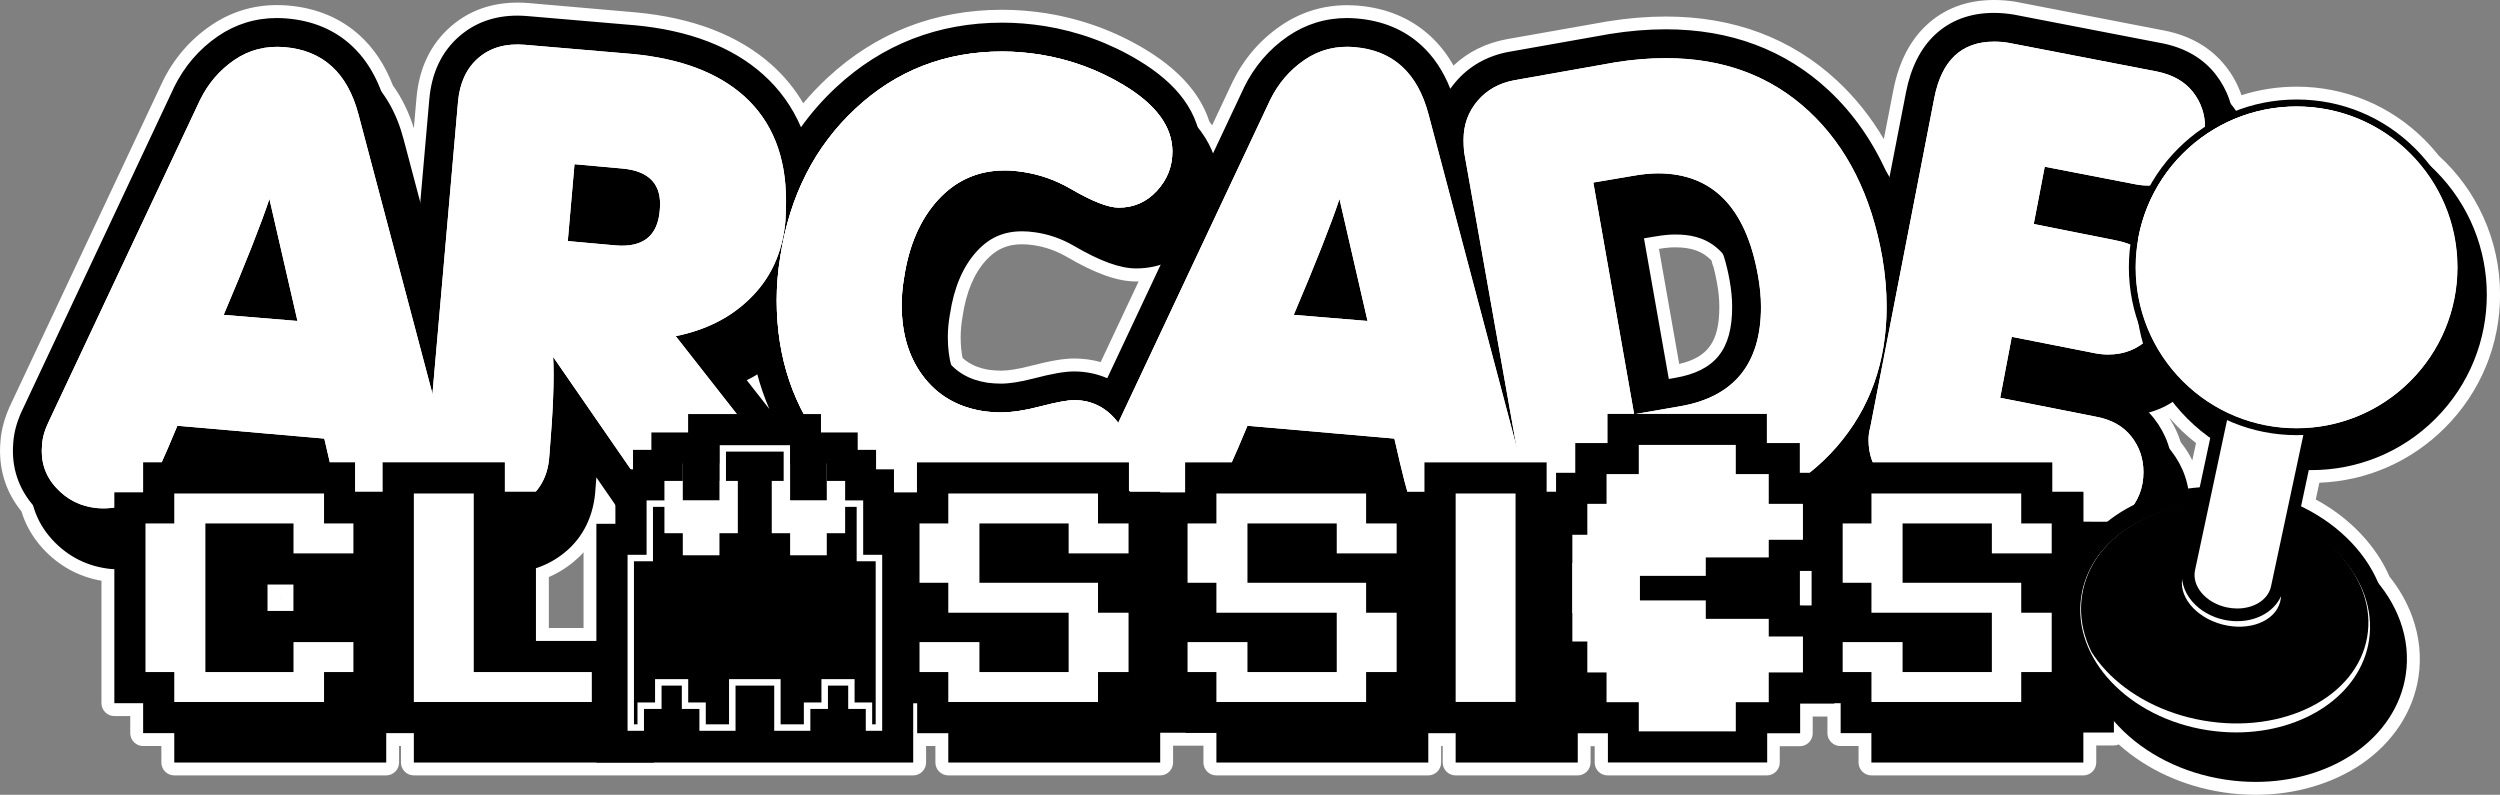 <?xml version="1.0" encoding="utf-8"?>
<!-- Generator: Adobe Illustrator 25.4.1, SVG Export Plug-In . SVG Version: 6.00 Build 0)  -->
<svg version="1.1" id="Redraw" xmlns="http://www.w3.org/2000/svg" xmlns:xlink="http://www.w3.org/1999/xlink" x="0px" y="0px"
	 viewBox="0 0 3839 1220.5" style="enable-background:new 0 0 3839 1220.5;" xml:space="preserve">
<rect x="0" y="0" width="3839" height="1220.5" fill="#808080" stroke="none"/>
<style type="text/css">
	.st0{fill:#D80500;}
	.st1{fill:#FF8B00;}
	.st2{fill:#FFF301;}
	.st3{fill:#37AE00;}
	.st4{fill:#019FF1;}
	.st5{fill:#0129F1;}
	.st6{clip-path:url(#SVGID_00000179608507767599231410000018151328373362046111_);}
	.st7{fill:none;stroke:#1E7E00;stroke-width:53.614;stroke-linecap:round;stroke-linejoin:round;stroke-miterlimit:10;}
	.st8{fill:none;stroke:#1E7E00;stroke-width:44.679;stroke-linecap:round;stroke-linejoin:round;stroke-miterlimit:10;}
	.st9{clip-path:url(#SVGID_00000169536489233673456180000014040155772778621866_);}
	.st10{clip-path:url(#SVGID_00000123422809860611777860000002993484066281164684_);}
	.st11{fill:none;stroke:#C26000;stroke-width:44.679;stroke-linecap:round;stroke-linejoin:round;stroke-miterlimit:10;}
	.st12{clip-path:url(#SVGID_00000078731414040728602260000008440418726950732417_);}
	.st13{clip-path:url(#SVGID_00000104669082920789918090000002018389607721338259_);}
	.st14{fill:none;stroke:#D4AF00;stroke-width:44.679;stroke-linecap:round;stroke-linejoin:round;stroke-miterlimit:10;}
	.st15{clip-path:url(#SVGID_00000047780151899964154110000002420957197581125027_);}
	.st16{clip-path:url(#SVGID_00000111149895488589789970000001537011129475242137_);}
	.st17{fill:none;stroke:#02679B;stroke-width:44.679;stroke-linecap:round;stroke-linejoin:round;stroke-miterlimit:10;}
	.st18{clip-path:url(#SVGID_00000014616369293555540080000009321049298042196382_);}
	.st19{clip-path:url(#SVGID_00000034768128433703479210000010855787376270437763_);}
	.st20{fill:none;stroke:#001685;stroke-width:44.679;stroke-linecap:round;stroke-linejoin:round;stroke-miterlimit:10;}
	.st21{clip-path:url(#SVGID_00000171682588327566955340000010150302535253981069_);}
	.st22{clip-path:url(#SVGID_00000085969873713605147820000006450259494220367774_);}
	.st23{fill:none;stroke:#890300;stroke-width:53.614;stroke-linecap:round;stroke-linejoin:round;stroke-miterlimit:10;}
	.st24{fill:none;stroke:#890300;stroke-width:44.679;stroke-linecap:round;stroke-linejoin:round;stroke-miterlimit:10;}
	.st25{clip-path:url(#SVGID_00000084531789188952923280000004978425078539965364_);}
	.st26{fill:#FFFFFF;}
	.st27{clip-path:url(#SVGID_00000182523412662080225280000017947823404543970998_);}
	.st28{fill:#737373;}
	.st29{clip-path:url(#SVGID_00000058555777109021469280000016371144132151895698_);fill:#BFBFBF;}
	.st30{fill:#890300;}
	.st31{clip-path:url(#SVGID_00000029017786998780508150000010713757272330085512_);}
	.st32{fill:#001685;}
	.st33{clip-path:url(#SVGID_00000181072410938590013560000008931999044512221118_);}
	.st34{clip-path:url(#SVGID_00000159463933898898309950000017191641941671823775_);}
	.st35{clip-path:url(#SVGID_00000160167517853570483280000017775326674011526037_);}
	.st36{clip-path:url(#SVGID_00000152957114092149760700000000775087941029536651_);}
	.st37{clip-path:url(#SVGID_00000003103635032875192610000011560047665913707932_);}
	.st38{clip-path:url(#SVGID_00000042717412295466355360000010563685319877971381_);}
	.st39{clip-path:url(#SVGID_00000176734240596827204110000014761438266675792786_);}
	.st40{clip-path:url(#SVGID_00000040537660213450008330000006432596053932299918_);}
	.st41{clip-path:url(#SVGID_00000042730696499922665810000005739856558179154061_);}
	.st42{clip-path:url(#SVGID_00000158713481630234909100000011131009274376612512_);}
	.st43{clip-path:url(#SVGID_00000109708481732882141950000003807489744215407551_);}
	.st44{clip-path:url(#SVGID_00000004538998357002526940000012750494699924451769_);}
	.st45{clip-path:url(#SVGID_00000009570930093218783450000005168378888125417606_);}
	.st46{clip-path:url(#SVGID_00000013888366015728005850000010154333371862088112_);}
	.st47{clip-path:url(#SVGID_00000057853122391783124330000016722270627308340873_);}
	.st48{clip-path:url(#SVGID_00000166675088226194531990000007961278344294036647_);}
	.st49{clip-path:url(#SVGID_00000080192122544133527900000016081240587767578274_);}
	.st50{fill:none;stroke:#1E7E00;stroke-width:53.062;stroke-linecap:round;stroke-linejoin:round;stroke-miterlimit:10;}
	.st51{fill:none;stroke:#1E7E00;stroke-width:44.218;stroke-linecap:round;stroke-linejoin:round;stroke-miterlimit:10;}
	.st52{clip-path:url(#SVGID_00000149358896461884574380000010482629532842702522_);}
	.st53{clip-path:url(#SVGID_00000165949988785781505170000016849391880699302828_);}
	.st54{fill:none;stroke:#C26000;stroke-width:44.218;stroke-linecap:round;stroke-linejoin:round;stroke-miterlimit:10;}
	.st55{clip-path:url(#SVGID_00000150821309822499156210000004970415751421297326_);}
	.st56{clip-path:url(#SVGID_00000053544249330597844630000008134858568071163582_);}
	.st57{fill:none;stroke:#D4AF00;stroke-width:44.218;stroke-linecap:round;stroke-linejoin:round;stroke-miterlimit:10;}
	.st58{clip-path:url(#SVGID_00000177481287291433551110000018430746827228834955_);}
	.st59{clip-path:url(#SVGID_00000010270781686098049020000012767902179442516142_);}
	.st60{fill:none;stroke:#02679B;stroke-width:44.218;stroke-linecap:round;stroke-linejoin:round;stroke-miterlimit:10;}
	.st61{clip-path:url(#SVGID_00000039096153512923718260000016301752852191021722_);}
	.st62{clip-path:url(#SVGID_00000174578777474868480740000001634656510762373280_);}
	.st63{fill:none;stroke:#001685;stroke-width:44.218;stroke-linecap:round;stroke-linejoin:round;stroke-miterlimit:10;}
	.st64{clip-path:url(#SVGID_00000121257253893124609020000013419943530985295013_);}
	.st65{clip-path:url(#SVGID_00000165196244933773182630000009834152350666754702_);}
	.st66{fill:none;stroke:#890300;stroke-width:53.062;stroke-linecap:round;stroke-linejoin:round;stroke-miterlimit:10;}
	.st67{fill:none;stroke:#890300;stroke-width:44.218;stroke-linecap:round;stroke-linejoin:round;stroke-miterlimit:10;}
	.st68{clip-path:url(#SVGID_00000059273428686444562060000002279702540721241750_);}
	.st69{clip-path:url(#SVGID_00000145767175970635470890000011898313441116228024_);}
	.st70{clip-path:url(#SVGID_00000118397495555813731110000001829986852097492133_);fill:#BFBFBF;}
	.st71{clip-path:url(#SVGID_00000072970870875409215150000011073237697123514240_);}
	.st72{clip-path:url(#SVGID_00000045619287403005370110000012272546795722506116_);}
	.st73{clip-path:url(#SVGID_00000098207804266061704310000001081242110807571877_);}
	.st74{clip-path:url(#SVGID_00000118368512424133098450000009609846109408642491_);}
	.st75{clip-path:url(#SVGID_00000026162613716107874650000010375631584070332833_);}
	.st76{clip-path:url(#SVGID_00000005243579331878684700000012697483762594505882_);}
	.st77{clip-path:url(#SVGID_00000124853200314276577690000003936423366513428136_);}
	.st78{clip-path:url(#SVGID_00000181050408335286630400000008364178481721686452_);}
	.st79{clip-path:url(#SVGID_00000066483463105295228990000017574214947998023331_);}
	.st80{clip-path:url(#SVGID_00000029743896757643914330000017831358953119658387_);}
	.st81{clip-path:url(#SVGID_00000149356186305428590080000004133005750145194626_);}
	.st82{clip-path:url(#SVGID_00000037687190600492100780000008608782918181095833_);}
	.st83{clip-path:url(#SVGID_00000151526801914464045490000015784990513997760395_);}
	.st84{clip-path:url(#SVGID_00000165946017083073331560000003752236535535275398_);}
	.st85{clip-path:url(#SVGID_00000096777638340510406460000006081348723525404813_);fill:#BFBFBF;}
	.st86{clip-path:url(#SVGID_00000109013566311546519960000004245934136828828816_);}
	.st87{fill:#0125EE;}
	.st88{clip-path:url(#SVGID_00000173858453138421337910000013187497631237359537_);}
	.st89{clip-path:url(#SVGID_00000147194552348104421600000005986733563128018844_);}
	.st90{clip-path:url(#SVGID_00000109726691344864551620000006883204092142927786_);}
	.st91{clip-path:url(#SVGID_00000174577490891292512570000009901115460263404733_);}
	.st92{clip-path:url(#SVGID_00000101090232849713755630000001944026698422704002_);}
	.st93{clip-path:url(#SVGID_00000098930306449589436930000001760544155968395188_);}
	.st94{clip-path:url(#SVGID_00000004508290098228189510000002720800217840762785_);}
	.st95{clip-path:url(#SVGID_00000147914403003667698380000011085278506264891833_);}
	.st96{clip-path:url(#SVGID_00000159457413580389957810000004684794944573886639_);}
	.st97{clip-path:url(#SVGID_00000136399583472475146690000012463129172480872329_);}
	.st98{clip-path:url(#SVGID_00000089575575511001595090000017998728399829660092_);}
	.st99{clip-path:url(#SVGID_00000059288584507617688490000015313255127185301648_);}
	.st100{clip-path:url(#SVGID_00000050653759302317294220000004744175111605842306_);}
	.st101{clip-path:url(#SVGID_00000003820311149948099980000016502296644080017558_);fill:#BFBFBF;}
	.st102{clip-path:url(#SVGID_00000175297336910153396060000003653349092770212752_);}
</style>
<g>
	<g>
		<path class="st26" d="M3464,1220.5c-16.6,0-33.5-1.3-50.2-3.8c-61.6-9.4-117.7-35.3-160.2-73.5c-2.3,0.9-4.8,1.5-7.5,1.5h-27.1
			v26.2c0,10.9-8.9,19.8-19.8,19.8h-325.4c-10.9,0-19.8-8.9-19.8-19.8v-25.3h-28c-10.9,0-19.8-8.9-19.8-19.8v-25.5h-22.6v25.8
			c0,10.9-8.9,19.8-19.8,19.8h-30.8v25c0,10.9-8.9,19.8-19.8,19.8h-244.6c-10.9,0-19.8-8.9-19.8-19.8v-25h-6.3v25
			c0,10.9-8.9,19.8-19.8,19.8h-187.5c-10.9,0-19.8-8.9-19.8-19.8v-25.3h-2.4v25.3c0,10.9-8.9,19.8-19.8,19.8h-325.4
			c-10.9,0-19.8-8.9-19.8-19.8v-25.9l-46.6,0v25.9c0,10.9-8.9,19.8-19.8,19.8h-325.4c-10.9,0-19.8-8.9-19.8-19.8v-25.3h-14.3v25.3
			c0,10.9-8.9,19.8-19.8,19.8l-766.8,0c-10.9,0-19.8-8.9-19.8-19.8v-25.3h-2.9v25.3c0,10.9-8.9,19.8-19.8,19.8H267.6
			c-10.9,0-19.8-8.9-19.8-19.8v-25.3h-28c-10.9,0-19.8-8.9-19.8-19.8v-26.2h-24.4c-10.9,0-19.8-8.9-19.8-19.8v-188
			c-35.4-6.2-65.8-23-90.5-50C50.1,825,39.2,806,32.9,785.2C8.2,754.9-2.9,717.9,0.7,677.9c1.3-19.3,7.2-39.6,17.4-60.4
			c0,0,231.2-491.4,231.2-491.4l0.1-0.3c17.3-35.6,42.3-64.7,74.3-86.6c30.4-20.8,64.6-31.4,101.7-31.4c0,0,0,0,0,0
			c5.6,0,11.4,0.3,17.1,0.7c43.5,3.7,80.5,19.2,109.9,45.9c21.8,19.8,38.9,45.6,50.9,76.8c13.6,18.7,24.4,40.8,32.2,65.7l4-45.9
			c3.9-46.4,21.9-83.7,53.3-110.8c27.8-24,62.1-36.2,101.9-36.2c5.6,0,11.3,0.2,17.1,0.7L976.1,19c87.8,8.1,158.2,35.2,209,80.6
			c0.1,0.1,0.3,0.2,0.3,0.3c19.2,17.2,35.3,36.9,48.1,58.7c11.4-13.7,23.7-26.6,36.8-38.8C1345,50.2,1435.4,15,1539.1,15
			c21.9,0,44.7,1.8,67.9,5.4c0,0,0.4,0.1,0.4,0.1c54,8.8,104.9,27.3,151,55.1c32.1,19.3,57.3,41.2,74.8,65
			c10.7,14.5,18.7,30,23.9,46.1c0.9,1.2,1.8,2.4,2.6,3.5c0.6,0.8,1.1,1.5,1.6,2.3c0,0,31.2-66.2,31.2-66.3l0.1-0.3
			c17.3-35.5,42.3-64.6,74.3-86.5c30.4-20.8,64.6-31.4,101.7-31.4c0,0,0,0,0,0c5.6,0,11.4,0.3,17.1,0.7
			c43.5,3.7,80.5,19.2,109.9,45.9c14.2,12.9,26.4,28.3,36.4,46.1c22.3-21,49.8-34.6,82.2-40.6c0,0,154.5-27.3,154.6-27.3l0.3,0
			c30.2-4.9,60.1-7.4,88.9-7.4c104.3,0,192.8,33.2,263.2,98.6c27.7,25.8,51.7,55.8,71.6,89.6l14.7-75.6c8.2-42,25.2-75.3,50.4-99
			C2985.4,13.1,3020.5,0,3062.2,0c10.9,0,22,0.9,32.9,2.7c0,0,0.9,0.2,1.1,0.2l228.9,44.3c39.4,8.1,70.6,26.5,92.7,54.6
			c10.7,13.6,18.8,28.5,24.2,44.4c27.3-8.7,55.7-13.1,84.8-13.1c74.1,0,143.8,28.9,196.2,81.3c7.7,7.7,15.1,16,21.8,24.5
			c29.2,26.6,52.2,58.2,68.5,94.1c17.1,37.6,25.8,77.8,25.8,119.5c0,77.2-30.1,149.8-84.7,204.4c-51.9,51.9-119.9,81.6-192.8,84.4
			l-5.5,25.7c26.4,14.3,49.7,32.1,69.3,52.9c18.9,20,33.7,42,43.9,65.5c15.4,19.3,27.2,40.1,35.1,62.1c10.9,30.3,14.1,61.4,9.4,92.3
			c-8.1,52.9-39.1,100.3-87.4,133.4C3581.6,1203.6,3524,1220.5,3464,1220.5z M896.1,964.4V848.1c-5.1,5.7-10.8,11-16.9,16
			c-11.3,9.1-23.5,16.5-36.4,22.1v78.2H896.1z M430.9,918.4v-1.1h-0.2v1.1H430.9z M3348.7,679c0.4,0.4,0.7,0.9,1,1.3
			c6.6,8.4,12.2,17.3,16.8,26.6l5.7-26.5c-14.6-11.4-28-24.1-40.1-38c-0.2,0.1-0.3,0.2-0.5,0.2C3339,654,3344.7,666.2,3348.7,679z
			 M1519.3,568c6.2,0.8,12.2,1.2,17.9,1.2c11.4,0,26.6-2.5,45.2-7.3c30.4-7.9,51.1-11.4,67.1-11.4c14.1,0,27.7,1.9,40.7,5.5
			l58.3-123.9c-1.4,0-2.7,0.1-4.1,0.1c-28.4,0-62.2-12-106.1-37.7c-16.7-9.6-33.8-15.6-52.5-18.2l-0.9-0.1
			c-4.9-0.7-10.1-1.1-15.5-1.1c-22.6,0-39.5,7.5-54.9,24.2c-18.6,20.2-30.8,49.2-36.3,86.1c0,0-0.1,0.8-0.1,1l-0.1,0.5
			c-1.9,10.7-2.8,21.2-2.8,31.2c0,11.4,1,22,2.9,31.5C1488.8,559.3,1502,565.3,1519.3,568z M2578.6,558.9
			c44.7-10.4,61.6-35,61.6-87.6c0-11.6-1.2-24-3.6-37c0,0-0.1-0.3-0.1-0.4c-1.5-8.4-3.3-16.4-5.2-23.8c-1.3-2.8-2.2-5.7-2.8-8.8
			c-0.1-0.4-0.2-0.9-0.3-1.3c-13.7-14.1-30.7-20.2-55.7-20.2c-7.4,0-15.8,0.8-25,2.4L2578.6,558.9z"/>
		<path class="st26" d="M3549.9,721.6c148.7,0,269.3-120.6,269.3-269.3c0-79.4-34.3-150.7-89-200c-6.5-8.4-13.6-16.4-21.3-24
			c-48.7-48.7-113.4-75.5-182.2-75.5c-32.4,0-63.9,5.9-93.2,17.3c-1.5-2.2-3.1-4.4-4.8-6.6c-1.1-1.4-2.2-2.7-3.3-4
			c-4.6-16.4-12.3-31.6-23.2-45.5c-19.1-24.3-46.4-40.3-81.1-47.4l-0.3-0.1l-0.3,0l-227.5-44l-0.6-0.1l-0.6-0.1
			c-9.9-1.6-19.9-2.5-29.7-2.5c-36.5,0-67,11.3-90.7,33.5c-22.1,20.8-37.1,50.5-44.5,88.3l-25.3,130.2c-1.7-2.9-3.5-5.7-5.2-8.6
			c-22.1-48.7-51.7-90.5-88.6-124.9c-66.6-61.9-150.6-93.3-249.7-93.3c-27.8,0-56.6,2.4-85.7,7.1l-0.3,0l-0.3,0.1l-153.5,27.2
			l-0.2,0l-0.2,0c-33.9,6.2-61.7,21.9-82.8,46.7c-2.8,3.3-5.4,6.7-7.9,10.2c-10.8-27.3-25.8-49.8-44.9-67.1
			c-26.1-23.8-59.2-37.5-98.3-40.8c-5.1-0.4-10.3-0.7-15.4-0.7v22.1l0-22.1c-33,0-63.5,9.4-90.6,27.9
			c-29.1,19.9-51.8,46.5-67.7,78.9l-0.1,0.3l-0.1,0.3l-47.6,101.1c-4.5-11.9-10.8-23.3-18.9-34.3c-1.4-1.9-2.9-3.9-4.5-5.8
			c-4.5-15.2-11.9-29.8-22.1-43.7c-15.9-21.7-39.2-41.8-69.1-59.7c-44-26.5-92.4-44.2-144-52.6l-0.1,0l-0.1,0
			c-22.2-3.5-44-5.2-64.9-5.2c-98.5,0-184.4,33.4-255.3,99.4c-20.2,18.8-38.1,39.2-53.8,61.2c-13.2-31-32.6-58.1-58-80.9l-0.1-0.1
			l-0.1-0.1c-47.6-42.5-114.1-67.9-197.6-75.6l-0.2,0l-0.2,0l-163.8-14c-5.2-0.4-10.4-0.7-15.4-0.7c-34.9,0-64.8,10.6-88.9,31.4
			c-27.4,23.6-43,56.5-46.5,97.6l-13.8,158l-25.8-97.3c-7.5-28.5-18.9-52.8-33.9-72.7c-10.9-29.3-26.5-53.4-46.6-71.7
			c-26.1-23.8-59.2-37.5-98.3-40.8c-5.1-0.4-10.3-0.7-15.4-0.7v22.1l0-22.1c-33,0-63.5,9.4-90.6,27.9
			c-29.1,19.9-51.8,46.5-67.7,78.9l-0.1,0.3l-0.1,0.3L35.9,626.2c-9.2,18.6-14.4,36.5-15.5,53.3c-3.3,36.3,7.2,69.4,30.3,96.3
			c5.2,19.3,15,37.1,29.2,52.6c24.3,26.6,54.9,41.9,90.9,45.5l0.3,0l0.3,0c1.4,0.1,2.8,0.2,4.2,0.3V1032v47.8h44.2v46h47.8h0v45.1
			h325.4v-45.1h42.4h0v45.1h280.3v0h486.4v-48.6v-42.4h6.1v46h47.8h0v45.1h325.4v-45.7h38.5v0h47.8h0v45.7h325.4v-45.1h42h0v45.1
			h187.5V1126h44.2h1.8v44.8h47.8h149h47.8V1126h2.8h47.8v-45.6h4.7h47.8v-0.6h9.7v46h47.8v45.1h47.8h229.9h47.8v-46h46.9v-17.5
			c2.2,2.6,4.5,5.1,6.9,7.6c40.8,43.1,99,72.3,163.8,82.2c15.7,2.4,31.6,3.6,47.2,3.6c56,0,109.7-15.7,151.2-44.1
			c43.7-30,71.8-72.6,79-120c4.2-27.6,1.4-55.4-8.4-82.6c-7.5-20.7-18.7-40.3-33.6-58.5c-9.4-22.3-23.2-43.1-41.2-62.2
			c-21.5-22.7-47.9-41.6-77.5-55.8l12-56C3547,721.5,3548.4,721.6,3549.9,721.6z M3360.2,750.2c-3.7-21-12.4-40.4-26-57.7
			c-1.1-1.4-2.2-2.7-3.3-4c-4.6-16.4-12.3-31.6-23.2-45.5c-2.3-2.9-4.7-5.7-7.2-8.3c-0.1-0.3-0.2-0.6-0.3-0.9c0-0.1-0.1-0.3-0.1-0.4
			c13.1-3.5,25.4-9.1,36.7-16.5c16.3,21.1,35.7,39.7,57.4,55.2l-16.3,76.4C3372,748.8,3366,749.4,3360.2,750.2z M1181.4,628.1
			l-34.6-44.1c5.5-2.8,10.9-5.7,16.2-8.9C1167.9,593.3,1174.1,611,1181.4,628.1z M2646,390.1c0.3,1,0.6,1.9,1,2.9
			c0.3,1.4,0.6,2.9,0.9,4.3c0.4,2.1,1.1,4,2.1,5.8c2.3,8.3,4.3,17.4,6.1,27.2l0,0.1l0,0.1c2.6,14.2,3.9,27.8,3.9,40.6
			c0,65.8-26.3,98.4-87.8,109l-9.5,1.7l-38.1-216l17-2.9l0.3,0l0.3,0c11.1-2,21.4-3,30.5-3C2596.7,360,2623.8,364.7,2646,390.1z
			 M410.9,897.6h39.8v40.7h-39.8V897.6z M1649.6,570.3c-14.2,0-33.4,3.3-62.1,10.8c-20.3,5.3-37.2,7.9-50.2,7.9
			c-6.7,0-13.7-0.5-20.8-1.4c-23.7-3.8-41.9-12.8-56.4-28.1c-3.1-12.5-4.7-26.3-4.7-41.5c0-11.1,1-22.8,3.1-34.5l0.1-0.5l0.1-0.5
			c6.1-40.8,20-73.3,41.3-96.5c19.1-20.9,41.2-30.6,69.5-30.6c6.4,0,12.7,0.5,18.6,1.4l0.3,0l0.3,0c21.3,3,40.8,9.7,59.7,20.6
			c40.9,23.9,71.4,35,96.2,35c13.3,0,26-1.9,38-5.8l-81.9,174.1C1684.9,573.9,1667.8,570.3,1649.6,570.3z M823,872.5
			c15.8-5.1,30.4-13,43.8-23.8c29.2-23.6,45.7-58,47.7-99.4c0.5-5.5,0.9-10.9,1.3-16.2l29.3,42.5v28.6h-29.2V852v132.2h-7.1H823
			V872.5z M2781.9,894.9v34.8h-13.3h-4.7v-25.9v-27.1h4.7h13.3V894.9z"/>
	</g>
	<g id="Sub-Z_00000180328663713964262330000002267152528887032475_">
		<g id="Arcade_00000111151084447932772760000008426243002153766530_">
			<g>
				<g>
					<path d="M633.7,891.6c-3.2,0-6.5-0.1-9.8-0.4c-44.7-3.8-77.5-26-95.1-64.3c-3-6.5-8-21.8-22.2-83.2l-193.5-16.9
						c-23.4,55.8-31.7,70.9-36.4,77.3c-21.4,31.5-52.9,48.2-91,48.2c-4,0-8.1-0.2-12.3-0.5l-0.3,0c-30.4-3-56.3-16-76.8-38.4
						c-21.1-23-30.3-50.8-27.3-82.6c0.9-14,5.4-29.3,13.4-45.4l231.3-491.6c14.1-29,34.4-52.6,60.3-70.3c23.3-16,49.6-24,78.1-24
						c4.5,0,9,0.2,13.6,0.6c67.7,5.8,113.6,47.1,132.8,119.4l138.6,523.4c5,19.3,7.1,35.6,6.3,49.9l0,0.5l-0.1,0.5
						c-3.1,31.2-16.7,56.2-40.4,74.3C682.3,883.6,659.1,891.6,633.7,891.6z M455,517.8l-19.7-85.5c-9.4,23.8-20.4,50.9-33.1,81.1
						L455,517.8z"/>
					<path d="M452,121.4c3.8,0,7.7,0.2,11.7,0.5c58.7,5,96.4,39.3,113.3,103l138.6,523.4c4.4,16.9,6.2,31.2,5.6,43.1
						c-2.5,25-13.1,44.6-31.8,59c-16.6,12.7-35.1,19-55.6,19c-2.7,0-5.4-0.1-8.1-0.3c-36.8-3.1-62.4-20.3-76.8-51.5
						c-3.7-8.1-11.9-39.6-24.3-94.6l-225.6-19.7c-21.2,51.2-34.6,80.5-40.3,88c-17.5,25.9-41.8,38.8-72.9,38.8
						c-3.4,0-6.9-0.2-10.4-0.5c-25-2.5-45.9-12.9-62.7-31.4c-16.9-18.4-24-40.4-21.5-66c0.6-11.2,4.4-23.7,11.2-37.5l231.3-491.6
						c12.5-25.6,30.1-46.2,52.9-61.8C406.1,128.2,427.9,121.5,452,121.4 M483.3,542.4l-43.1-187.3c-13.1,39.3-36.5,98.6-70.2,177.9
						L483.3,542.4 M452,77.2v44.2V77.2c-33,0-63.5,9.4-90.6,27.9c-29.1,19.9-51.8,46.5-67.7,78.9l-0.1,0.3l-0.1,0.3L62.4,675.7
						C53.2,694.3,48,712.2,46.9,729c-3.4,37.6,8,71.9,33,99.3c24.3,26.6,54.9,41.9,90.9,45.5l0.3,0l0.3,0c4.8,0.4,9.6,0.6,14.2,0.6
						c45.7,0,83.3-19.9,109.1-57.6c4.8-6.7,12.2-19.4,32.4-66.7l161.5,14.1c12.5,53.1,16.9,65.1,20.1,71.9
						c10.6,23,25.9,41.3,45.5,54.4c19,12.8,41.8,20.4,67.7,22.6l0.1,0l0.1,0c3.9,0.3,7.8,0.5,11.6,0.5c30.3,0,58.1-9.5,82.5-28.2
						c28.3-21.7,45.2-52.7,48.9-89.7l0.1-1.1l0.1-1.1c0.9-16.5-1.4-35-7-56.4l0-0.1l0-0.1L619.7,213.6c-10.6-40.1-28.8-72-54-94.9
						c-26.1-23.8-59.2-37.5-98.3-40.8C462.3,77.5,457.1,77.2,452,77.2L452,77.2z"/>
				</g>
				<g>
					<path d="M1111.3,886.1c-3.8,0-7.7-0.2-11.7-0.5c-36.7-3.1-65.5-19.5-85.6-48.9L897.7,668.1c-1,23.1-2.8,49.6-5.3,79.8
						c-1.6,35.6-14.9,63.7-39.5,83.6c-20.9,17-45.7,25.6-73.7,25.6c-4.2,0-8.6-0.2-12.9-0.6c-32.7-3.1-59.4-16.5-79.4-40
						c-20.2-23.7-28.6-53.3-24.8-88.1l45.9-524.1c3-35.1,16.1-62.9,38.9-82.7c20-17.3,45-26,74.5-26c4.4,0,8.9,0.2,13.5,0.6
						l163.9,14c78.9,7.3,141.1,30.9,185.1,70.1c47.8,43,72,102.7,72,177.5c0,10.2-0.3,21-1,32.2l0,0.3l0,0.3
						c-4.8,53.9-25.7,98.9-61.9,133.7c-24.8,24.2-55.1,42.3-90.6,54l98.2,125.3c18.5,23.9,26.6,48.9,24.3,74.5
						c-2.3,30.5-15.4,57-38.9,78.6C1164.7,876.2,1139.6,886.1,1111.3,886.1z M973.4,404.2c2.9,0.3,5.8,0.4,8.5,0.4
						c24.1,0,33.9-9.3,35.8-34.4l0-0.4c1.2-12.3-0.6-21.4-5.4-27.2c-7-8.4-21.6-11.3-32.6-12.3l-51-4.6l-6.5,73.9L973.4,404.2z"/>
					<path d="M821.2,117.7c3.8,0,7.6,0.2,11.6,0.5l163.9,14c74.3,6.9,131.7,28.4,172.3,64.6c43.1,38.7,64.6,92.4,64.6,161
						c0,10-0.3,20.3-0.9,30.9c-4.4,48.7-22.8,88.6-55.2,119.8c-29.3,28.7-67.1,47.8-113.3,57.1L1183,717.4c15,19.4,21.5,39,19.7,59
						c-1.9,25-12.5,46.3-31.8,64.1c-17,15.6-36.8,23.4-59.6,23.4c-3.2,0-6.4-0.2-9.7-0.5c-30-2.5-53.1-15.6-69.3-39.3L875.9,597.6
						c1.9,32.5,0,82.1-5.6,148.9c-1.3,29.3-11.7,52-31.4,67.9c-17,13.8-36.9,20.6-59.8,20.6c-3.6,0-7.2-0.2-10.9-0.5
						c-26.8-2.5-48.4-13.3-64.6-32.3c-16.2-19-22.8-42.9-19.7-71.6l45.9-524.3c2.5-29.3,12.9-52,31.4-67.9
						C777.1,124.6,797.1,117.7,821.2,117.7 M981.9,426.7c35.7,0,55-18.3,57.9-54.8c3.7-38.7-15.6-59.9-58-63.7l-73-6.6l-10.3,118
						l73,6.6C975,426.6,978.5,426.7,981.9,426.7 M821.2,73.5c-34.9,0-64.8,10.6-88.9,31.4c-27.4,23.6-43,56.5-46.5,97.6L640,726.3
						c-4.3,40.4,6.1,76.6,30,104.6c23.8,28,55.5,44,94.1,47.6l0.1,0l0.1,0c5,0.5,10,0.7,14.9,0.7c33.1,0,62.6-10.3,87.6-30.5
						c29.2-23.6,45.7-58,47.7-99.4c0.5-5.5,0.9-10.9,1.3-16.2l80.1,116.1c23.6,34.5,58.8,54.7,101.8,58.3c4.6,0.4,9.1,0.6,13.6,0.6
						c33.6,0,64.5-12.1,89.5-35.1c27.7-25.5,43.2-56.8,46-93c2.8-31.3-6.9-61.5-28.8-89.8l-0.1-0.1l-0.1-0.1l-79.9-101.9
						c26.6-12.2,50.1-28.2,70.3-47.9c40.1-38.6,63.2-88.3,68.5-147.6l0.1-0.7l0-0.7c0.7-11.6,1-22.8,1-33.5
						c0-81.4-26.7-146.7-79.3-193.9l-0.1-0.1l-0.1-0.1c-47.6-42.5-114.1-67.9-197.6-75.6l-0.2,0l-0.2,0l-163.9-14
						C831.4,73.7,826.2,73.5,821.2,73.5L821.2,73.5z M946.3,379.6l2.6-29.9l28.9,2.6c12.2,1.1,16.6,3.8,17.5,4.4
						c0.3,0.8,1.2,3.9,0.5,11l0,0.4l0,0.4c-0.7,8.7-2.6,11.9-2.9,12.4c-0.5,0.3-3.4,1.6-10.9,1.6c-2,0-4.3-0.1-6.6-0.3L946.3,379.6
						L946.3,379.6z"/>
				</g>
				<g>
					<path d="M1569.4,886.5c-22.9,0-44.5-1.7-64.4-5c-93.2-14.6-169-57.6-225.3-127.8c-54.8-68-82.6-149.8-82.6-243.2
						c0-23.5,2-47.4,5.9-70.9c15.1-97.5,56.3-178.2,122.4-239.7c66.7-62,147.5-93.5,240.2-93.5c19.7,0,40.4,1.7,61.5,4.9
						c48.9,7.9,94.7,24.7,136.3,49.7c56.8,34.1,85.6,74.8,85.6,121c0,28.7-10,54.1-29.8,75.4c-20.2,21.8-45.3,32.8-74.7,32.8
						c-20.7,0-47.8-10.2-85.1-32.1c-21.1-12.2-43.9-20.1-67.7-23.4l-0.3,0c-7-1.1-14.4-1.6-21.9-1.6c-34.4,0-62.5,12.4-85.8,37.8
						c-24.3,26.5-40.1,62.9-46.9,108.2l-0.1,0.5c-2.3,13-3.4,25.9-3.4,38.3c0,38,9.3,69.9,27.5,94.5c19.1,25.9,44.9,41.1,79,46.5
						c8.2,1.1,16.3,1.6,24,1.6c14.9,0,33.7-2.9,55.8-8.6c26.5-6.9,44.5-10.1,56.6-10.1c33,0,60.7,13.3,82.2,39.4
						c21.3,26,29.4,55.1,23.9,86.5c-6.9,43.4-35,75.8-83.4,96.3l-0.2,0.1C1663,879,1619.5,886.5,1569.4,886.5z"/>
					<path d="M1565.6,128.5c18.7,0,38.1,1.6,58,4.7c46.2,7.5,88.9,23.1,128.3,46.8c49.9,30,74.9,64,74.9,102.1
						c0,23.1-8,43.2-23.9,60.4c-15.9,17.2-35.4,25.7-58.5,25.7c-16.2,0-40.9-9.7-74-29c-23.7-13.7-49-22.5-75.8-26.2
						c-8.1-1.2-16.5-1.9-25.3-1.9c-40.6,0-74.6,15-102.1,44.9c-27.5,30-44.9,69.9-52.4,119.8c-2.5,14.4-3.7,28.4-3.7,42.1
						c0,43.1,10.6,79,31.8,107.7c22.5,30.6,53.7,49,93.6,55.2c9.4,1.3,18.4,1.9,27.1,1.9c16.9,0,37.3-3.1,61.3-9.4
						c24-6.2,41-9.4,51-9.4c26.2,0,47.9,10.5,65.1,31.4c17.2,20.9,23.6,43.9,19.2,68.8c-5.6,35.6-29,62.1-70.2,79.6
						c-33.1,13.7-73.4,20.6-120.8,20.6c-21.9,0-42.1-1.6-60.9-4.7c-88-13.7-158.6-53.7-211.6-119.8
						c-51.8-64.3-77.7-140.7-77.7-229.4c0-22.5,1.9-44.9,5.6-67.4c14.4-93,52.9-168.7,115.6-227
						C1403.2,157.7,1478.2,128.5,1565.6,128.5 M1565.6,84.3c-98.5,0-184.4,33.4-255.3,99.4c-69.8,65-113.3,149.9-129.2,252.4
						c-4.1,24.7-6.2,49.7-6.2,74.4c0,98.6,29.4,185.1,87.5,257.1c59.9,74.7,140.3,120.3,239,135.8c21,3.5,43.9,5.2,67.9,5.2
						c53,0,99.4-8.1,137.7-24l0.2-0.1l0.2-0.1c69.5-29.5,90.9-77.7,96.6-113c6.4-37.4-3.5-73.4-28.6-104.1
						c-25.6-31.1-59.9-47.5-99.3-47.5c-14.2,0-33.4,3.3-62.1,10.8c-20.3,5.3-37.2,7.9-50.2,7.9c-6.7,0-13.7-0.5-20.8-1.4
						c-28.3-4.5-48.8-16.5-64.3-37.7l0-0.1l0-0.1c-15.6-21.1-23.2-47.7-23.2-81.4c0-11.1,1-22.8,3.1-34.5l0.1-0.5l0.1-0.5
						c6.1-40.8,20-73.3,41.3-96.5c19.1-20.9,41.2-30.6,69.5-30.6c6.4,0,12.7,0.5,18.6,1.4l0.3,0l0.3,0c21.3,3,40.8,9.7,59.7,20.6
						c40.9,23.9,71.4,35,96.2,35c35.3,0,66.8-13.8,91-39.9c23.3-25.1,35.7-56.4,35.7-90.4c0-28.6-9.2-55.5-27.3-80.2
						c-15.9-21.7-39.2-41.8-69.1-59.7c-44-26.5-92.4-44.2-144-52.6l-0.1,0l-0.1,0C1608.3,86.1,1586.5,84.3,1565.6,84.3L1565.6,84.3z
						"/>
				</g>
				<g>
					<path d="M2277,891.6c-3.2,0-6.5-0.1-9.8-0.4c-44.7-3.8-77.5-26-95.1-64.3c-3-6.5-8-21.8-22.2-83.2l-193.5-16.9
						c-23.4,55.8-31.7,70.9-36.4,77.3c-21.4,31.5-52.9,48.2-91,48.2c-4,0-8.1-0.2-12.3-0.5l-0.3,0c-30.4-3-56.3-16-76.8-38.4
						c-21.1-23-30.3-50.8-27.3-82.6c0.9-14,5.4-29.3,13.4-45.4l231.3-491.6c14.1-29,34.4-52.6,60.3-70.3c23.3-16,49.6-24,78.1-24
						c4.5,0,9,0.2,13.6,0.6c67.7,5.8,113.6,47.1,132.8,119.4l138.6,523.4c5,19.4,7.1,35.6,6.3,49.9l0,0.5l-0.1,0.5
						c-3.1,31.2-16.7,56.2-40.4,74.3C2325.5,883.6,2302.3,891.6,2277,891.6z M2098.2,517.8l-19.7-85.5
						c-9.4,23.8-20.4,50.9-33.1,81.1L2098.2,517.8z"/>
					<path d="M2095.2,121.4c3.8,0,7.7,0.2,11.7,0.5c58.7,5,96.4,39.3,113.3,103l138.6,523.4c4.4,16.9,6.2,31.2,5.6,43.1
						c-2.5,25-13.1,44.6-31.8,59c-16.6,12.7-35.1,19-55.6,19c-2.7,0-5.4-0.1-8.1-0.3c-36.8-3.1-62.4-20.3-76.8-51.5
						c-3.7-8.1-11.9-39.6-24.3-94.6l-225.6-19.7c-21.2,51.2-34.6,80.5-40.3,88c-17.5,25.9-41.8,38.8-72.9,38.8
						c-3.4,0-6.9-0.2-10.4-0.5c-25-2.5-45.9-12.9-62.7-31.4c-16.9-18.4-24-40.4-21.5-66c0.6-11.2,4.4-23.7,11.2-37.5l231.3-491.5
						c12.5-25.6,30.1-46.2,52.9-61.8C2049.3,128.2,2071.1,121.5,2095.2,121.4 M2126.5,542.4l-43.1-187.3
						c-13.1,39.3-36.5,98.6-70.2,177.9L2126.5,542.4 M2095.2,77.2v44.2V77.2c-33,0-63.5,9.4-90.6,27.9
						c-29.1,19.9-51.8,46.5-67.7,78.9l-0.1,0.3l-0.1,0.3l-231.1,491.1c-9.2,18.6-14.4,36.5-15.5,53.3c-3.4,37.6,8,71.9,33,99.3
						c24.3,26.6,54.9,41.9,90.9,45.5l0.3,0l0.3,0c4.8,0.4,9.6,0.6,14.2,0.6c45.7,0,83.3-19.9,109.1-57.6
						c4.8-6.7,12.2-19.4,32.4-66.7l161.5,14.1c12.5,53.1,16.9,65.1,20.1,71.9c10.6,23,25.9,41.3,45.5,54.4
						c19,12.8,41.8,20.4,67.7,22.6l0.1,0l0.1,0c3.9,0.3,7.8,0.5,11.6,0.5c30.3,0,58.1-9.5,82.5-28.2c28.3-21.7,45.2-52.7,48.9-89.7
						l0.1-1.1l0.1-1.1c0.9-16.5-1.4-35-7-56.4l0-0.1l0-0.1l-138.6-523.4c-10.6-40.1-28.8-72-54-94.9c-26.1-23.8-59.2-37.5-98.3-40.8
						C2105.5,77.5,2100.3,77.2,2095.2,77.2L2095.2,77.2z"/>
				</g>
				<g>
					<path d="M2459.2,898.7c-31.7,0-57.6-8.2-77.1-24.3c-19.6-16.2-32.2-40.1-37.4-70.9L2252.9,286l-0.1-0.9c-0.7-7-1-14.1-1-20.9
						c0-28.4,9-53.4,26.8-74.3c17.7-20.7,41.2-33.9,69.9-39.2l154-27.2c27.9-4.5,55.6-6.8,82.2-6.8c93.4,0,172.3,29.4,234.6,87.4
						c61.7,57.4,101.9,137.2,119.5,237.1c4.6,26.9,6.9,53.7,6.9,79.7c0,89.4-27.5,166.4-81.7,228.9
						c-54,62.3-128.5,102.3-221.2,118.7l-160.6,28C2475.2,897.9,2467.4,898.7,2459.2,898.7z M2553.9,660.1l48.5-8.4
						c72.5-12.5,106.2-54.1,106.2-130.8c0-14.2-1.5-29.2-4.3-44.7c-22.3-123.9-85.9-138.3-131.8-138.3c-10.5,0-22,1.1-34.4,3.4
						l-39.2,6.6L2553.9,660.1z"/>
					<path d="M2584.7,138.8c88,0,161.2,27.2,219.6,81.5c58.4,54.3,96,129.2,112.8,224.7c4.4,25.6,6.6,50.9,6.6,75.8
						c0,84.3-25.4,155.7-76.3,214.4C2796.4,793.9,2727,831,2639,846.6l-161,28.1c-5.6,1.2-11.9,1.9-18.7,1.9
						c-53.1,0-84-25.6-92.7-76.8L2274.8,283c-0.6-6.2-0.9-12.5-0.9-18.7c0-23.1,7.2-43.1,21.5-59.9c14.3-16.9,33.4-27.5,57.1-31.8
						l153.5-27.2C2532.9,141,2559.1,138.8,2584.7,138.8 M2536,685.6l70.2-12.2c83-14.4,124.5-65.2,124.5-152.6
						c0-15.6-1.6-31.8-4.7-48.7c-18.7-104.2-69.9-156.4-153.5-156.4c-11.9,0-24.7,1.3-38.4,3.7l-60.9,10.3L2536,685.6 M2584.7,94.6
						c-27.8,0-56.6,2.4-85.7,7.1l-0.3,0l-0.3,0.1L2344.8,129l-0.2,0l-0.2,0c-33.9,6.2-61.7,21.9-82.8,46.7
						c-21.3,25-32.1,54.8-32.1,88.6c0,7.6,0.4,15.3,1.1,23.1l0.2,1.7l0.3,1.7l91.7,516.7c6.2,36.1,21.4,64.4,45.1,84
						c23.5,19.5,54.2,29.4,91.2,29.4c9.6,0,18.8-0.9,27.2-2.7l160.2-27.9l0.1,0l0.1,0c97.8-17.3,176.6-59.7,234-126
						c57.8-66.7,87.1-148.5,87.1-243.4c0-27.3-2.4-55.3-7.2-83.3l0-0.1l0-0.1c-18.5-104.7-61-188.6-126.2-249.4
						C2767.8,126,2683.8,94.6,2584.7,94.6L2584.7,94.6z M2524.5,366l17-2.9l0.3,0l0.3,0c11.1-2,21.4-3,30.5-3
						c41.2,0,90.9,13.6,110,120l0,0.1l0,0.1c2.6,14.2,3.9,27.8,3.9,40.6c0,65.8-26.3,98.4-87.8,109l-26.8,4.6L2524.5,366L2524.5,366
						z"/>
				</g>
				<g>
					<path d="M3231,885.6c-7.5,0-15.4-0.7-23.6-2.2l-237.1-45.9c-27.8-5.2-51.1-18.2-69-38.4c-18.3-20.6-27.6-45.6-27.6-74.1
						c0-7.9,1.1-16.2,3.4-24.6l98.2-504.8c16.8-86,71-104,113.5-104c8.6,0,17.4,0.7,26.1,2.2l0.6,0.1l227.8,44.1
						c29.5,6.1,52.4,19.3,68.2,39.4c15.6,19.9,23.4,42.9,23.4,68.4c0,30.2-10.6,56.4-31.5,78.1c-21.1,21.9-47.2,33-77.7,33
						c-8.4,0-16.4-0.8-24-2.3l-117.6-22.9l-8.6,44.7l105.8,21c29.5,6.1,52.6,19.2,68.9,39c16.4,19.9,24.7,43.1,24.7,68.8
						c0,30.9-10.8,57.5-32.2,78.8c-21.4,21.4-47.9,32.2-78.8,32.2c-7.6,0-15.6-0.8-23.7-2.2l-106.7-21l-9.5,50.2l125.3,24.7
						c29,5.4,51.7,18.3,67.5,38.5c15.6,19.8,23.4,42.9,23.4,68.4c0,30.1-10.4,56.3-30.9,77.9C3288.5,874.5,3262.2,885.6,3231,885.6z
						"/>
					<path d="M3088.7,113.5c7.5,0,15,0.6,22.5,1.9l227.5,44c24.3,5,42.7,15.4,55.2,31.4c12.5,15.9,18.7,34.2,18.7,54.8
						c0,24.3-8.4,45.3-25.3,62.7c-16.9,17.5-37.5,26.2-61.8,26.2c-6.9,0-13.4-0.6-19.7-1.9l-139.5-27.1l-16.9,88l127.3,25.3
						c24.3,5,43.1,15.4,56.2,31.4c13.1,15.9,19.7,34.2,19.7,54.8c0,25-8.6,46-25.7,63.2c-17.2,17.2-38.2,25.7-63.2,25.7
						c-6.2,0-12.8-0.6-19.7-1.9l-128.3-25.3l-17.8,93.6l147,29c23.7,4.4,41.8,14.5,54.3,30.4c12.5,15.9,18.7,34.2,18.7,54.8
						c0,24.3-8.3,45.3-24.8,62.7c-16.5,17.5-37.3,26.2-62.3,26.2c-6.2,0-12.8-0.6-19.7-1.9l-236.9-45.9c-23.1-4.4-42-14.8-56.6-31.4
						c-14.7-16.5-22-36.4-22-59.5c0-6.2,0.9-12.8,2.8-19.7l98.3-505.6C3008.2,142.3,3038.8,113.5,3088.7,113.5 M3088.7,69.3
						c-36.5,0-67,11.3-90.7,33.5c-22.1,20.8-37.1,50.5-44.5,88.3l-98,504.2c-2.6,10-3.9,20-3.9,29.5c0,34.1,11.1,64,33.1,88.8
						c21.2,24,48.6,39.3,81.4,45.5l236.8,45.9l0.3,0.1l0.3,0c9.5,1.7,18.7,2.6,27.5,2.6c36.9,0,69.6-13.8,94.4-40
						c24.2-25.5,36.9-57.7,36.9-93.1c0-30.6-9.5-58.2-28.1-82.1c-19.2-24.5-46.4-40.2-80.8-46.6l-103.7-20.5l1.3-6.8l84.6,16.7
						l0.3,0.1l0.3,0.1c9.4,1.7,18.7,2.6,27.6,2.6c36.5,0,69.1-13.4,94.5-38.7c25.3-25.3,38.7-58,38.7-94.5c0-31-10-58.9-29.7-82.9
						c-19.6-23.8-47-39.5-81.4-46.6l-0.1,0l-0.1,0l-84.3-16.7l0.3-1.3l95.8,18.7c9,1.8,18.5,2.7,28.2,2.7
						c36.2,0,68.6-13.7,93.6-39.7c24.6-25.5,37.7-57.8,37.7-93.4c0-30.6-9.5-58.2-28.1-82.1c-19.1-24.3-46.4-40.3-81.1-47.4
						l-0.3-0.1l-0.3,0l-227.5-44l-0.6-0.1l-0.6-0.1C3108.5,70.1,3098.5,69.3,3088.7,69.3L3088.7,69.3z"/>
				</g>
			</g>
			<path d="M3270.8,326.5c9,1.8,18.5,2.7,28.2,2.7c36.2,0,68.6-13.7,93.6-39.7c24.6-25.5,37.7-57.8,37.7-93.4
				c0-30.6-9.5-58.2-28.1-82.1c-19.1-24.3-46.4-40.3-81.1-47.4l-0.3-0.1l-0.3,0l-227.5-44l-0.6-0.1l-0.6-0.1
				c-9.9-1.6-19.9-2.5-29.7-2.5c-36.5,0-67,11.3-90.7,33.5c-22.1,20.8-37.1,50.5-44.5,88.3l-25.8,132.5
				c-22.6-53.4-53.8-98.9-93.4-135.8c-66.6-61.9-150.6-93.3-249.7-93.3c-27.8,0-56.6,2.4-85.7,7.1l-0.3,0l-0.3,0.1l-153.5,27.2
				l-0.2,0l-0.2,0c-33.9,6.2-61.7,21.9-82.8,46.7c-2.8,3.3-5.4,6.7-7.9,10.2c-10.8-27.3-25.8-49.8-44.9-67.1
				c-26.1-23.8-59.2-37.5-98.3-40.8c-5.1-0.4-10.3-0.7-15.4-0.7v22.1l0,0l0-22.1c-33,0-63.5,9.4-90.6,27.9
				c-29.1,19.9-51.8,46.5-67.7,78.9l-0.1,0.3l-0.1,0.3l-209.7,445.7c-15.7-6.8-32.8-10.4-51-10.4c-14.2,0-33.4,3.3-62.1,10.8
				c-20.3,5.3-37.2,7.9-50.2,7.9c-6.7,0-13.7-0.5-20.8-1.4c-28.3-4.5-48.8-16.5-64.3-37.7l0-0.1l0-0.1
				c-15.6-21.1-23.2-47.7-23.2-81.4c0-11.1,1-22.8,3.1-34.5l0.1-0.5l0.1-0.5c6.1-40.8,20-73.3,41.3-96.5
				c19.1-20.9,41.2-30.6,69.5-30.6c6.4,0,12.7,0.5,18.6,1.4l0.3,0l0.3,0c21.3,3,40.8,9.7,59.7,20.6c40.9,23.9,71.4,35,96.2,35
				c35.3,0,66.8-13.8,91-39.9c23.3-25.1,35.7-56.4,35.7-90.4c0-28.6-9.2-55.5-27.3-80.2c-15.9-21.7-39.2-41.8-69.1-59.7
				c-44-26.5-92.4-44.2-144-52.6l-0.1,0l-0.1,0c-22.2-3.5-44-5.2-64.9-5.2c-98.5,0-184.4,33.4-255.3,99.4
				c-20.2,18.8-38.1,39.2-53.8,61.2c-13.2-31-32.6-58.1-58-80.9l-0.1-0.1l-0.1-0.1c-47.6-42.5-114.1-67.9-197.6-75.6l-0.2,0l-0.2,0
				l-163.8-14c-5.2-0.4-10.4-0.7-15.4-0.7c-34.9,0-64.8,10.6-88.9,31.4c-27.4,23.6-43,56.5-46.5,97.6l-17.2,196l-49-184.9
				c-10.6-40.1-28.8-72-54-94.9c-26.1-23.8-59.2-37.5-98.3-40.8c-5.1-0.4-10.3-0.7-15.4-0.7v22.1l0,0l0-22.1
				c-33,0-63.5,9.4-90.6,27.9c-29.1,19.9-51.8,46.5-67.7,78.9l-0.1,0.3l-0.1,0.3L35.9,626.2c-9.2,18.6-14.4,36.5-15.5,53.3
				c-3.4,37.6,8,71.9,33,99.3c24.3,26.6,54.9,41.9,90.9,45.5l0.3,0l0.3,0c4.8,0.4,9.6,0.6,14.2,0.6c45.7,0,83.3-19.9,109.1-57.6
				c4.8-6.7,12.2-19.4,32.4-66.7l161.5,14.1c12.5,53.1,16.9,65.1,20.1,71.9c10.6,23,25.9,41.3,45.5,54.4
				c19,12.8,41.8,20.4,67.7,22.6l0.1,0l0.1,0c3.9,0.3,7.8,0.5,11.6,0.5c30.3,0,58.1-9.5,82.5-28.2c5.5-4.2,10.5-8.7,15.1-13.6
				c10.3,3.3,21.3,5.5,32.8,6.6l0.1,0l0.1,0c5,0.5,10,0.7,14.9,0.7c33.1,0,62.6-10.3,87.6-30.5c29.2-23.6,45.7-58,47.7-99.4
				c0.5-5.5,0.9-10.9,1.3-16.2l80.1,116.1c23.6,34.5,58.8,54.7,101.8,58.3c4.6,0.4,9.1,0.6,13.6,0.6c33.6,0,64.5-12.1,89.5-35.1
				c27.7-25.5,43.2-56.8,46-93c1.1-12.6,0.2-25.1-2.7-37.3c5.8,8.4,11.9,16.7,18.4,24.8c59.9,74.7,140.3,120.3,239,135.8
				c21,3.5,43.9,5.2,67.9,5.2c53,0,99.4-8.1,137.7-24l0.2-0.1l0.2-0.1c20-8.5,36-18.5,48.8-29.3c17.3,10.2,36.7,16.4,57.9,18.6
				l0.3,0l0.3,0c4.8,0.4,9.6,0.6,14.2,0.6c45.7,0,83.3-19.9,109.1-57.6c4.8-6.7,12.2-19.4,32.4-66.7l161.5,14.1
				c12.5,53.1,16.9,65.1,20.1,71.9c10.6,23,25.9,41.3,45.5,54.4c19,12.8,41.8,20.4,67.7,22.6l0.1,0l0.1,0c3.9,0.3,7.8,0.5,11.6,0.5
				c30.3,0,58.1-9.5,82.5-28.2c0.4-0.3,0.7-0.6,1.1-0.9c2.4,2.4,4.9,4.7,7.5,6.9c23.5,19.5,54.2,29.4,91.2,29.4
				c9.6,0,18.7-0.9,27.2-2.7l160.2-27.9l0.1,0l0.1,0c88.6-15.7,161.6-52,217.2-107.9c5.3,11.2,12.2,21.7,20.8,31.5
				c21.2,24,48.6,39.3,81.4,45.5l236.8,45.9l0.3,0.1l0.3,0c9.5,1.7,18.7,2.6,27.5,2.6c36.9,0,69.6-13.8,94.4-40
				c24.2-25.5,36.9-57.7,36.9-93.1c0-30.6-9.5-58.2-28.1-82.1c-19.2-24.5-46.4-40.2-80.8-46.6l-103.7-20.5l1.3-6.8l84.6,16.7
				l0.3,0.1l0.3,0.1c9.4,1.7,18.7,2.6,27.6,2.6c36.5,0,69.1-13.4,94.5-38.7c25.3-25.3,38.7-58,38.7-94.5c0-31-10-58.9-29.7-82.9
				c-19.6-23.8-47-39.5-81.4-46.6l-0.1,0l-0.1,0l-84.3-16.7l0.3-1.3L3270.8,326.5z M2515.2,313.5l0.3,0c11.1-2,21.4-3,30.5-3
				c41.2,0,90.9,13.6,110,120l0,0.1l0,0.1c2.6,14.2,3.9,27.8,3.9,40.6c0,65.8-26.3,98.4-87.8,109l-26.8,4.6L2498,316.5l17-2.9
				L2515.2,313.5z M969.2,318.2l0,0.4l0,0.4c-0.7,8.7-2.6,11.9-2.9,12.4c-0.5,0.3-3.4,1.6-10.9,1.6c-2,0-4.3-0.1-6.6-0.3l-29-2.6
				l2.6-29.9l28.9,2.6c12.2,1.1,16.6,3.8,17.5,4.4C969,308,969.9,311.1,969.2,318.2z M1111.4,538.7c14.3-6.5,27.7-14.3,40.2-23
				c4.7,39.8,14.7,77.3,29.8,112.4L1111.4,538.7z"/>
			<g>
				<path class="st26" d="M599.1,819.6c-36.8-3.1-62.4-20.3-76.8-51.5c-3.7-8.1-11.9-39.6-24.3-94.6l-225.6-19.7
					c-21.2,51.2-34.6,80.5-40.3,88c-19.4,28.7-47.1,41.5-83.3,38.4c-25-2.5-45.9-12.9-62.7-31.4c-16.9-18.4-24-40.4-21.5-66
					c0.6-11.2,4.4-23.7,11.2-37.5L307,153.9c12.5-25.6,30.1-46.2,52.9-61.8c22.8-15.6,48.5-22.1,77.2-19.7
					c58.7,5,96.4,39.3,113.3,103L689,698.8c4.4,16.9,6.2,31.2,5.6,43.1c-2.5,25-13.1,44.6-31.8,59
					C644,815.2,622.8,821.5,599.1,819.6z M413.7,305.6c-13.1,39.3-36.5,98.6-70.2,177.9l113.3,9.4L413.7,305.6z"/>
				<path class="st26" d="M849.4,548.1c1.9,32.5,0,82.1-5.6,148.9c-1.3,29.3-11.7,52-31.4,67.9c-19.7,15.9-43.2,22.6-70.7,20.1
					c-26.8-2.5-48.4-13.3-64.6-32.3c-16.2-19-22.8-42.9-19.7-71.6l45.9-524.3c2.5-29.3,12.9-52,31.4-67.9
					c18.4-15.9,42.3-22.6,71.6-20.1l163.9,14c74.3,6.9,131.7,28.4,172.3,64.6c43.1,38.7,64.6,92.4,64.6,161c0,10-0.3,20.3-0.9,30.9
					c-4.4,48.7-22.8,88.6-55.2,119.8c-29.3,28.7-67.1,47.8-113.3,57.1l118.9,151.7c15,19.4,21.5,39,19.7,59
					c-1.9,25-12.5,46.3-31.8,64.1c-19.4,17.8-42.5,25.4-69.3,22.9c-30-2.5-53.1-15.6-69.3-39.3L849.4,548.1z M955.2,258.8l-73-6.6
					l-10.3,118l73,6.6c42.4,3.7,65.2-14.3,68.3-54.3C1017,283.7,997.6,262.5,955.2,258.8z"/>
				<path class="st26" d="M1482,810.2c-88-13.7-158.6-53.7-211.6-119.8c-51.8-64.3-77.7-140.7-77.7-229.4c0-22.5,1.9-44.9,5.6-67.4
					c14.4-93,52.9-168.7,115.6-227c62.7-58.4,137.8-87.5,225.2-87.5c18.7,0,38.1,1.6,58,4.7c46.2,7.5,88.9,23.1,128.3,46.8
					c49.9,30,74.9,64,74.9,102.1c0,23.1-8,43.2-23.9,60.4c-15.9,17.2-35.4,25.7-58.5,25.7c-16.2,0-40.9-9.7-74-29
					c-23.7-13.7-49-22.5-75.8-26.2c-8.1-1.2-16.5-1.9-25.3-1.9c-40.6,0-74.6,15-102.1,44.9c-27.5,30-44.9,69.9-52.4,119.8
					c-2.5,14.4-3.7,28.4-3.7,42.1c0,43.1,10.6,79,31.8,107.7c22.5,30.6,53.7,49,93.6,55.2c9.4,1.3,18.4,1.9,27.1,1.9
					c16.9,0,37.3-3.1,61.3-9.4c24-6.2,41-9.4,51-9.4c26.2,0,47.9,10.5,65.1,31.4c17.2,20.9,23.6,43.9,19.2,68.8
					c-5.6,35.6-29,62.1-70.2,79.6c-33.1,13.7-73.4,20.6-120.8,20.6C1521,814.9,1500.7,813.3,1482,810.2z"/>
				<path class="st26" d="M2242.3,819.6c-36.8-3.1-62.4-20.3-76.8-51.5c-3.7-8.1-11.9-39.6-24.3-94.6l-225.6-19.7
					c-21.2,51.2-34.6,80.5-40.3,88c-19.4,28.7-47.1,41.5-83.3,38.4c-25-2.5-45.9-12.9-62.7-31.4c-16.9-18.4-24-40.4-21.5-66
					c0.6-11.2,4.4-23.7,11.2-37.5l231.3-491.5c12.5-25.6,30.1-46.2,52.9-61.8c22.8-15.6,48.5-22.1,77.2-19.7
					c58.7,5,96.4,39.3,113.3,103l138.6,523.4c4.4,16.9,6.2,31.2,5.6,43.1c-2.5,25-13.1,44.6-31.8,59
					C2287.3,815.2,2266,821.5,2242.3,819.6z M2056.9,305.6c-13.1,39.3-36.5,98.6-70.2,177.9l113.3,9.4L2056.9,305.6z"/>
				<path class="st26" d="M2612.5,797.1l-161,28.1c-5.6,1.2-11.9,1.9-18.7,1.9c-53.1,0-84-25.6-92.7-76.8l-91.8-516.8
					c-0.6-6.2-0.9-12.5-0.9-18.7c0-23.1,7.2-43.1,21.5-59.9c14.3-16.9,33.4-27.5,57.1-31.8l153.5-27.2c26.8-4.4,53-6.6,78.6-6.6
					c88,0,161.2,27.2,219.6,81.5c58.4,54.3,96,129.2,112.8,224.7c4.4,25.6,6.6,50.9,6.6,75.8c0,84.3-25.4,155.7-76.3,214.4
					C2769.9,744.4,2700.5,781.5,2612.5,797.1z M2507.6,270l-60.9,10.3l62.7,355.8l70.2-12.2c83-14.4,124.5-65.2,124.5-152.6
					c0-15.6-1.6-31.8-4.7-48.7c-18.7-104.2-69.9-156.4-153.5-156.4C2534.1,266.3,2521.3,267.5,2507.6,270z"/>
				<path class="st26" d="M3184.8,812.1l-236.9-45.9c-23.1-4.4-42-14.8-56.6-31.4c-14.7-16.5-22-36.4-22-59.5
					c0-6.2,0.9-12.8,2.8-19.7l98.3-505.6c11.2-57.4,41.8-86.1,91.8-86.1c7.5,0,15,0.6,22.5,1.9l227.5,44c24.3,5,42.7,15.4,55.2,31.4
					c12.5,15.9,18.7,34.2,18.7,54.8c0,24.3-8.4,45.3-25.3,62.7c-16.9,17.5-37.5,26.2-61.8,26.2c-6.9,0-13.4-0.6-19.7-1.9L3139.9,256
					l-16.9,88l127.3,25.3c24.3,5,43.1,15.4,56.2,31.4c13.1,15.9,19.7,34.2,19.7,54.8c0,25-8.6,46-25.7,63.2
					c-17.2,17.2-38.2,25.7-63.2,25.7c-6.2,0-12.8-0.6-19.7-1.9l-128.3-25.3l-17.8,93.6l147,29c23.7,4.4,41.8,14.5,54.3,30.4
					c12.5,15.9,18.7,34.2,18.7,54.8c0,24.3-8.3,45.3-24.8,62.7c-16.5,17.5-37.3,26.2-62.3,26.2
					C3198.2,814,3191.7,813.3,3184.8,812.1z"/>
			</g>
			<g>
				<g>
					<defs>
						<path id="SVGID_00000154415592831084093430000002175927705471513237_" d="M2242.3,819.6c-36.8-3.1-62.4-20.3-76.8-51.5
							c-3.7-8.1-11.9-39.6-24.3-94.6l-225.6-19.7c-21.2,51.2-34.6,80.5-40.3,88c-19.4,28.7-47.1,41.5-83.3,38.4
							c-25-2.5-45.9-12.9-62.7-31.4c-16.9-18.4-24-40.4-21.5-66c0.6-11.2,4.4-23.7,11.2-37.5l231.3-491.5
							c12.5-25.6,30.1-46.2,52.9-61.8c22.8-15.6,48.5-22.1,77.2-19.7c58.7,5,96.4,39.3,113.3,103l138.6,523.4
							c4.4,16.9,6.2,31.2,5.6,43.1c-2.5,25-13.1,44.6-31.8,59C2287.3,815.2,2266,821.5,2242.3,819.6z M2056.9,305.6
							c-13.1,39.3-36.5,98.6-70.2,177.9l113.3,9.4L2056.9,305.6z"/>
					</defs>
					<clipPath id="SVGID_00000168119241511187584020000015632687580398899646_">
						<use xlink:href="#SVGID_00000154415592831084093430000002175927705471513237_"  style="overflow:visible;"/>
					</clipPath>
				</g>
				<g>
					<defs>
						<path id="SVGID_00000173152608634526382540000009679569788422982820_" d="M2242.3,819.6c-36.8-3.1-62.4-20.3-76.8-51.5
							c-3.7-8.1-11.9-39.6-24.3-94.6l-225.6-19.7c-21.2,51.2-34.6,80.5-40.3,88c-19.4,28.7-47.1,41.5-83.3,38.4
							c-25-2.5-45.9-12.9-62.7-31.4c-16.9-18.4-24-40.4-21.5-66c0.6-11.2,4.4-23.7,11.2-37.5l231.3-491.5
							c12.5-25.6,30.1-46.2,52.9-61.8c22.8-15.6,48.5-22.1,77.2-19.7c58.7,5,96.4,39.3,113.3,103l138.6,523.4
							c4.4,16.9,6.2,31.2,5.6,43.1c-2.5,25-13.1,44.6-31.8,59C2287.3,815.2,2266,821.5,2242.3,819.6z M2056.9,305.6
							c-13.1,39.3-36.5,98.6-70.2,177.9l113.3,9.4L2056.9,305.6z"/>
					</defs>
					<clipPath id="SVGID_00000048478951037106779310000007062412506404444321_">
						<use xlink:href="#SVGID_00000173152608634526382540000009679569788422982820_"  style="overflow:visible;"/>
					</clipPath>
					<g style="clip-path:url(#SVGID_00000048478951037106779310000007062412506404444321_);">
						<path class="st26" d="M2068.7,75.5c3.7,0,7.5,0.2,11.4,0.5c28.4,2.4,52,12,70.2,28.6c18.3,16.6,31.7,40.8,39.9,71.8
							l138.6,523.4c4.2,16.4,6.1,30.5,5.5,41.9c-2.4,23.8-12.6,42.8-30.5,56.4c-15.9,12.2-33.8,18.3-53.4,18.3
							c-2.6,0-5.2-0.1-7.8-0.3c-35.8-3-60-19.2-73.9-49.5c-3.6-7.9-11.7-39.4-24.1-93.9c-0.3-1.5-1.6-2.6-3.1-2.7l-225.6-19.7
							c-0.1,0-0.2,0-0.3,0c-1.4,0-2.7,0.9-3.3,2.2c-21,50.7-34.4,80-39.8,87.2c0,0-0.1,0.1-0.1,0.1c-16.9,25.1-39.8,37.3-70,37.3
							c-3.3,0-6.7-0.2-10-0.4c-24-2.4-44.3-12.6-60.5-30.2c-16.1-17.5-23-38.8-20.6-63.3c0,0,0-0.1,0-0.1
							c0.6-10.7,4.3-22.8,10.9-36.1l231.2-491.5c12.2-24.9,29.6-45.2,51.7-60.4C2024.1,82,2045.4,75.5,2068.7,75.5L2068.7,75.5
							 M2100,496.4c1,0,2-0.4,2.7-1.2c0.7-0.9,1-2,0.8-3.1l-43.1-187.3c-0.4-1.5-1.7-2.7-3.3-2.7c-0.1,0-0.1,0-0.2,0
							c-1.5,0-2.9,1-3.4,2.4c-13,39.1-36.6,98.9-70.1,177.6c-0.4,1-0.4,2.2,0.2,3.2c0.6,1,1.6,1.6,2.7,1.7l113.3,9.4
							C2099.8,496.4,2099.9,496.4,2100,496.4 M2068.7,71.9c-24.1,0-45.9,6.7-65.6,20.2c-22.8,15.6-40.4,36.2-52.9,61.8l-231.3,491.5
							c-6.9,13.7-10.6,26.2-11.2,37.5c-2.5,25.6,4.7,47.6,21.5,66c16.9,18.4,37.8,28.9,62.7,31.4c3.5,0.3,7,0.5,10.4,0.5
							c31.2,0,55.5-12.9,72.9-38.8c5.6-7.5,19-36.8,40.3-88l225.6,19.7c12.5,54.9,20.6,86.5,24.3,94.6
							c14.4,31.2,39.9,48.4,76.8,51.5c2.7,0.2,5.4,0.3,8.1,0.3c20.5,0,39-6.4,55.6-19c18.7-14.4,29.3-34,31.8-59
							c0.6-11.9-1.3-26.2-5.6-43.1l-138.6-523.4c-16.9-63.7-54.6-98-113.3-103C2076.4,72.1,2072.5,71.9,2068.7,71.9L2068.7,71.9z
							 M2100,492.8l-113.3-9.4c33.7-79.3,57.1-138.6,70.2-177.9L2100,492.8L2100,492.8z"/>
					</g>
				</g>
			</g>
			<g>
				<g>
					<defs>
						<path id="SVGID_00000058576897496531215620000013713628323627736214_" d="M849.4,548.1c1.9,32.5,0,82.1-5.6,148.9
							c-1.3,29.3-11.7,52-31.4,67.9c-19.7,15.9-43.2,22.6-70.7,20.1c-26.8-2.5-48.4-13.3-64.6-32.3c-16.2-19-22.8-42.9-19.7-71.6
							l45.9-524.3c2.5-29.3,12.9-52,31.4-67.9c18.4-15.9,42.3-22.6,71.6-20.1l163.9,14c74.3,6.9,131.7,28.4,172.3,64.6
							c43.1,38.7,64.6,92.4,64.6,161c0,10-0.3,20.3-0.9,30.9c-4.4,48.7-22.8,88.6-55.2,119.8c-29.3,28.7-67.1,47.8-113.3,57.1
							l118.9,151.7c15,19.4,21.5,39,19.7,59c-1.9,25-12.5,46.3-31.8,64.1c-19.4,17.8-42.5,25.4-69.3,22.9
							c-30-2.5-53.1-15.6-69.3-39.3L849.4,548.1z M955.2,258.8l-73-6.6l-10.3,118l73,6.6c42.4,3.7,65.2-14.3,68.3-54.3
							C1017,283.7,997.6,262.5,955.2,258.8z"/>
					</defs>
					<clipPath id="SVGID_00000067921544931292894730000005483733842085135033_">
						<use xlink:href="#SVGID_00000058576897496531215620000013713628323627736214_"  style="overflow:visible;"/>
					</clipPath>
				</g>
				<g>
					<defs>
						<path id="SVGID_00000134232661271599490310000006011417171825892519_" d="M849.4,548.1c1.9,32.5,0,82.1-5.6,148.9
							c-1.3,29.3-11.7,52-31.4,67.9c-19.7,15.9-43.2,22.6-70.7,20.1c-26.8-2.5-48.4-13.3-64.6-32.3c-16.2-19-22.8-42.9-19.7-71.6
							l45.9-524.3c2.5-29.3,12.9-52,31.4-67.9c18.4-15.9,42.3-22.6,71.6-20.1l163.9,14c74.3,6.9,131.7,28.4,172.3,64.6
							c43.1,38.7,64.6,92.4,64.6,161c0,10-0.3,20.3-0.9,30.9c-4.4,48.7-22.8,88.6-55.2,119.8c-29.3,28.7-67.1,47.8-113.3,57.1
							l118.9,151.7c15,19.4,21.5,39,19.7,59c-1.9,25-12.5,46.3-31.8,64.1c-19.4,17.8-42.5,25.4-69.3,22.9
							c-30-2.5-53.1-15.6-69.3-39.3L849.4,548.1z M955.2,258.8l-73-6.6l-10.3,118l73,6.6c42.4,3.7,65.2-14.3,68.3-54.3
							C1017,283.7,997.6,262.5,955.2,258.8z"/>
					</defs>
					<clipPath id="SVGID_00000049203141095218089630000011634584367179528125_">
						<use xlink:href="#SVGID_00000134232661271599490310000006011417171825892519_"  style="overflow:visible;"/>
					</clipPath>
					<g style="clip-path:url(#SVGID_00000049203141095218089630000011634584367179528125_);">
						<path class="st26" d="M794.7,71.7c3.7,0,7.5,0.2,11.3,0.5l163.8,14c73.2,6.8,130.4,28.2,170.2,63.7c21,18.9,37,41.8,47.5,68
							c10.5,26.3,15.9,56.7,15.9,90.4c0,9.7-0.3,20-0.9,30.6c-4.3,47.6-22.5,87.1-54.2,117.6c-28.7,28.1-66.2,47-111.5,56.2
							c-1.2,0.2-2.2,1.1-2.6,2.2c-0.4,1.2-0.2,2.4,0.5,3.4l118.9,151.7c14.3,18.5,20.7,37.5,18.9,56.6
							c-1.8,23.9-12.1,44.7-30.7,61.8c-16.2,14.9-35.5,22.5-57.2,22.5c-3.1,0-6.2-0.1-9.4-0.4c-28.7-2.4-51.1-15.1-66.7-37.8
							L852.3,546.1c-0.7-1-1.8-1.5-2.9-1.5c-0.4,0-0.8,0.1-1.1,0.2c-1.5,0.5-2.5,2-2.4,3.5c1.9,32.1,0,82-5.6,148.4c0,0,0,0.1,0,0.1
							c-1.2,28.2-11.3,50.1-30.1,65.3c-16.3,13.2-35.6,19.8-57.5,19.8c-3.5,0-7-0.2-10.6-0.5c-25.8-2.4-46.7-12.9-62.2-31.1
							c-15.5-18.2-21.8-41.4-18.8-69L706.8,157c2.4-28.2,12.5-50.3,30.2-65.5C752.2,78.4,771.6,71.7,794.7,71.7 M955.4,380.7
							c37.7,0,58.4-19.5,61.4-58c1.9-19.3-1.9-34.8-11.2-46.1c-10.1-12.2-27-19.4-50-21.5l-73-6.6c-0.1,0-0.2,0-0.3,0
							c-0.8,0-1.6,0.3-2.3,0.8c-0.7,0.6-1.2,1.5-1.3,2.4l-10.3,118c-0.2,1.9,1.3,3.7,3.2,3.8l73,6.6
							C948.3,380.6,951.9,380.7,955.4,380.7 M794.7,68.2c-24.1,0-44.1,6.9-60,20.6c-18.4,15.9-28.9,38.6-31.4,67.9L657.4,681
							c-3.1,28.7,3.4,52.6,19.7,71.6c16.2,19,37.8,29.8,64.6,32.3c3.7,0.3,7.4,0.5,10.9,0.5c22.8,0,42.8-6.9,59.8-20.6
							c19.7-15.9,30.1-38.5,31.4-67.9c5.6-66.8,7.5-116.4,5.6-148.9l156.4,226.6c16.2,23.7,39.3,36.8,69.3,39.3
							c3.3,0.3,6.5,0.5,9.7,0.5c22.7,0,42.6-7.8,59.6-23.4c19.3-17.8,30-39.2,31.8-64.1c1.9-20-4.7-39.6-19.7-59l-118.9-151.7
							c46.2-9.4,83.9-28.4,113.3-57.1c32.4-31.2,50.9-71.2,55.2-119.8c0.6-10.6,0.9-20.9,0.9-30.9c0-68.7-21.5-122.3-64.6-161
							c-40.6-36.2-98-57.7-172.3-64.6l-163.9-14C802.3,68.4,798.5,68.2,794.7,68.2L794.7,68.2z M955.4,377.2
							c-3.3,0-6.8-0.2-10.5-0.5l-73-6.6l10.3-118l73,6.6c42.4,3.7,61.8,25,58,63.7C1010.4,359,991.1,377.2,955.4,377.2L955.4,377.2z
							"/>
					</g>
				</g>
			</g>
			<g>
				<g>
					<defs>
						<path id="SVGID_00000081608804646017557210000008196296020488578488_" d="M1482,810.2c-88-13.7-158.6-53.7-211.6-119.8
							c-51.8-64.3-77.7-140.7-77.7-229.4c0-22.5,1.9-44.9,5.6-67.4c14.4-93,52.9-168.7,115.6-227c62.7-58.4,137.8-87.5,225.2-87.5
							c18.7,0,38.1,1.6,58,4.7c46.2,7.5,88.9,23.1,128.3,46.8c49.9,30,74.9,64,74.9,102.1c0,23.1-8,43.2-23.9,60.4
							c-15.9,17.2-35.4,25.7-58.5,25.7c-16.2,0-40.9-9.7-74-29c-23.7-13.7-49-22.5-75.8-26.2c-8.1-1.2-16.5-1.9-25.3-1.9
							c-40.6,0-74.6,15-102.1,44.9c-27.5,30-44.9,69.9-52.4,119.8c-2.5,14.4-3.7,28.4-3.7,42.1c0,43.1,10.6,79,31.8,107.7
							c22.5,30.6,53.7,49,93.6,55.2c9.4,1.3,18.4,1.9,27.1,1.9c16.9,0,37.3-3.1,61.3-9.4c24-6.2,41-9.4,51-9.4
							c26.2,0,47.9,10.5,65.1,31.4c17.2,20.9,23.6,43.9,19.2,68.8c-5.6,35.6-29,62.1-70.2,79.6c-33.1,13.7-73.4,20.6-120.8,20.6
							C1521,814.9,1500.7,813.3,1482,810.2z"/>
					</defs>
					<clipPath id="SVGID_00000037678244357004821240000018347191104392152467_">
						<use xlink:href="#SVGID_00000081608804646017557210000008196296020488578488_"  style="overflow:visible;"/>
					</clipPath>
				</g>
				<g>
					<defs>
						<path id="SVGID_00000124857061585544581920000010530569082910049697_" d="M1482,810.2c-88-13.7-158.6-53.7-211.6-119.8
							c-51.8-64.3-77.7-140.7-77.7-229.4c0-22.5,1.9-44.9,5.6-67.4c14.4-93,52.9-168.7,115.6-227c62.7-58.4,137.8-87.5,225.2-87.5
							c18.7,0,38.1,1.6,58,4.7c46.2,7.5,88.9,23.1,128.3,46.8c49.9,30,74.9,64,74.9,102.1c0,23.1-8,43.2-23.9,60.4
							c-15.9,17.2-35.4,25.7-58.5,25.7c-16.2,0-40.9-9.7-74-29c-23.7-13.7-49-22.5-75.8-26.2c-8.1-1.2-16.5-1.9-25.3-1.9
							c-40.6,0-74.6,15-102.1,44.9c-27.5,30-44.9,69.9-52.4,119.8c-2.5,14.4-3.7,28.4-3.7,42.1c0,43.1,10.6,79,31.8,107.7
							c22.5,30.6,53.7,49,93.6,55.2c9.4,1.3,18.4,1.9,27.1,1.9c16.9,0,37.3-3.1,61.3-9.4c24-6.2,41-9.4,51-9.4
							c26.2,0,47.9,10.5,65.1,31.4c17.2,20.9,23.6,43.9,19.2,68.8c-5.6,35.6-29,62.1-70.2,79.6c-33.1,13.7-73.4,20.6-120.8,20.6
							C1521,814.9,1500.7,813.3,1482,810.2z"/>
					</defs>
					<use xlink:href="#SVGID_00000124857061585544581920000010530569082910049697_"  style="overflow:visible;fill:#FFFFFF;"/>
					<clipPath id="SVGID_00000167354590331554742320000014308161469788182402_">
						<use xlink:href="#SVGID_00000124857061585544581920000010530569082910049697_"  style="overflow:visible;"/>
					</clipPath>
					<g style="clip-path:url(#SVGID_00000167354590331554742320000014308161469788182402_);">
						<path class="st26" d="M1539.1,82.5c18.4,0,37.8,1.6,57.5,4.6c45.5,7.4,88.3,23,127,46.4c48.6,29.1,73.2,62.5,73.2,99
							c0,22.1-7.7,41.6-22.9,58c-15.1,16.3-34,24.6-55.9,24.6c-15.5,0-39.8-9.6-72.2-28.5c-24-13.9-50-22.9-77.1-26.7
							c-8.3-1.3-17-1.9-25.8-1.9c-41.4,0-76.6,15.5-104.7,46.1c-27.8,30.3-45.8,71.3-53.3,121.6c-2.5,14.5-3.8,28.9-3.8,42.7
							c0,43.7,10.9,80.6,32.5,109.8c22.9,31.2,55.2,50.3,96,56.7c9.4,1.3,18.7,1.9,27.6,1.9c17.1,0,38-3.2,62.2-9.5
							c23.7-6.1,40.5-9.3,50.1-9.3c25.3,0,45.7,9.8,62.3,30.1c16.4,20,22.6,42.2,18.4,66c-2.7,17-9.7,32.1-20.9,44.8
							c-11.3,12.8-27.2,23.6-47.2,32.1c-32.5,13.5-72.7,20.3-119.4,20.3c-21.5,0-41.8-1.6-60.3-4.6c-43.4-6.8-83-20.2-117.7-39.8
							c-34.7-19.7-65.6-46.1-91.7-78.7c-25.5-31.7-44.9-66.8-57.7-104.5c-12.8-37.7-19.2-79-19.2-122.7c0-22.2,1.9-44.6,5.6-66.9
							c7.1-45.9,20.3-88.1,39.3-125.4c19-37.3,44.3-70.8,75.2-99.6c30.9-28.7,65.3-50.6,102.2-64.9
							C1455.5,89.8,1496,82.5,1539.1,82.5 M1539.1,79c-87.4,0-162.4,29.2-225.2,87.5c-62.7,58.4-101.3,134-115.6,227
							c-3.7,22.5-5.6,44.9-5.6,67.4c0,88.6,25.9,165.1,77.7,229.4c53,66.2,123.6,106.1,211.6,119.8c18.7,3.1,39,4.7,60.9,4.7
							c47.4,0,87.7-6.9,120.8-20.6c41.2-17.5,64.6-44,70.2-79.6c4.4-25-2-47.9-19.2-68.8c-17.2-20.9-38.9-31.4-65.1-31.4
							c-10,0-27,3.1-51,9.4c-24,6.2-44.5,9.4-61.3,9.4c-8.7,0-17.8-0.6-27.1-1.9c-40-6.2-71.2-24.6-93.6-55.2
							c-21.2-28.7-31.8-64.6-31.8-107.7c0-13.7,1.2-27.8,3.7-42.1c7.5-49.9,25-89.9,52.4-119.8c27.5-30,61.5-44.9,102.1-44.9
							c8.7,0,17.2,0.6,25.3,1.9c26.8,3.7,52.1,12.5,75.8,26.2c33.1,19.4,57.7,29,74,29c23.1,0,42.6-8.6,58.5-25.7
							c15.9-17.2,23.9-37.3,23.9-60.4c0-38.1-25-72.1-74.9-102.1c-39.3-23.7-82.1-39.3-128.3-46.8C1577.1,80.6,1557.8,79,1539.1,79
							L1539.1,79z"/>
					</g>
				</g>
			</g>
			<g>
				<g>
					<defs>
						<path id="SVGID_00000009587297392855931600000010945220136433235376_" d="M2612.5,797.1l-161,28.1c-5.6,1.2-11.9,1.9-18.7,1.9
							c-53.1,0-84-25.6-92.7-76.8l-91.8-516.8c-0.6-6.2-0.9-12.5-0.9-18.7c0-23.1,7.2-43.1,21.5-59.9c14.3-16.9,33.4-27.5,57.1-31.8
							l153.5-27.2c26.8-4.4,53-6.6,78.6-6.6c88,0,161.2,27.2,219.6,81.5c58.4,54.3,96,129.2,112.8,224.7c4.4,25.6,6.6,50.9,6.6,75.8
							c0,84.3-25.4,155.7-76.3,214.4C2769.9,744.4,2700.5,781.5,2612.5,797.1z M2507.6,270l-60.9,10.3l62.7,355.8l70.2-12.2
							c83-14.4,124.5-65.2,124.5-152.6c0-15.6-1.6-31.8-4.7-48.7c-18.7-104.2-69.9-156.4-153.5-156.4
							C2534.1,266.3,2521.3,267.5,2507.6,270z"/>
					</defs>
					<clipPath id="SVGID_00000029032390687595297010000014788532325843781044_">
						<use xlink:href="#SVGID_00000009587297392855931600000010945220136433235376_"  style="overflow:visible;"/>
					</clipPath>
				</g>
				<g>
					<defs>
						<path id="SVGID_00000094586002105035173570000016586047645385792390_" d="M2612.5,797.1l-161,28.1c-5.6,1.2-11.9,1.9-18.7,1.9
							c-53.1,0-84-25.6-92.7-76.8l-91.8-516.8c-0.6-6.2-0.9-12.5-0.9-18.7c0-23.1,7.2-43.1,21.5-59.9c14.3-16.9,33.4-27.5,57.1-31.8
							l153.5-27.2c26.8-4.4,53-6.6,78.6-6.6c88,0,161.2,27.2,219.6,81.5c58.4,54.3,96,129.2,112.8,224.7c4.4,25.6,6.6,50.9,6.6,75.8
							c0,84.3-25.4,155.7-76.3,214.4C2769.9,744.4,2700.5,781.5,2612.5,797.1z M2507.6,270l-60.9,10.3l62.7,355.8l70.2-12.2
							c83-14.4,124.5-65.2,124.5-152.6c0-15.6-1.6-31.8-4.7-48.7c-18.7-104.2-69.9-156.4-153.5-156.4
							C2534.1,266.3,2521.3,267.5,2507.6,270z"/>
					</defs>
					<clipPath id="SVGID_00000008116633472285409940000003737489177090461315_">
						<use xlink:href="#SVGID_00000094586002105035173570000016586047645385792390_"  style="overflow:visible;"/>
					</clipPath>
					<g style="clip-path:url(#SVGID_00000008116633472285409940000003737489177090461315_);">
						<path class="st26" d="M2558.1,92.8c43.4,0,83.6,6.8,119.7,20.1c36,13.3,68.8,33.7,97.5,60.4c28.7,26.7,52.7,59,71.2,95.9
							c18.6,37,32.2,79.6,40.5,126.8c4.3,25.3,6.5,50.7,6.5,75.2c0,41.5-6.3,80.4-18.9,115.6c-12.5,35.2-31.5,67.6-56.6,96.5
							c-25,28.9-55.1,52.8-89.2,71.1c-34.2,18.3-73.6,31.5-117,39.2l-161,28.1c-0.1,0-0.1,0-0.2,0c-5.4,1.2-11.4,1.8-18,1.8
							c-25.6,0-46-6.2-60.7-18.4c-14.7-12.2-24.3-30.8-28.5-55.5L2251.7,233c-0.6-6.2-0.9-12.3-0.9-18.2c0-22.1,7-41.5,20.7-57.6
							c13.7-16.1,32.3-26.4,55-30.6l153.5-27.1C2506.6,95,2532.9,92.8,2558.1,92.8 M2509.5,639.6c0.2,0,0.4,0,0.6-0.1l70.2-12.2
							c84.6-14.6,127.5-67.1,127.5-156.1c0-15.7-1.6-32.3-4.7-49.3c-19-105.7-71.8-159.3-157-159.3c-12,0-25.1,1.3-39,3.8
							l-60.9,10.3c-0.9,0.2-1.8,0.7-2.3,1.4c-0.5,0.8-0.8,1.7-0.6,2.7l62.7,355.8C2506.3,638.4,2507.8,639.6,2509.5,639.6
							 M2558.1,89.3c-25.6,0-51.8,2.2-78.6,6.6L2326,123c-23.7,4.4-42.8,15-57.1,31.8c-14.4,16.9-21.5,36.8-21.5,59.9
							c0,6.2,0.3,12.5,0.9,18.7l91.8,516.8c8.7,51.2,39.6,76.8,92.7,76.8c6.9,0,13.1-0.6,18.7-1.9l161-28.1
							c88-15.6,157.4-52.7,208.3-111.4c50.9-58.7,76.3-130.1,76.3-214.4c0-25-2.2-50.2-6.6-75.8c-16.9-95.5-54.5-170.4-112.8-224.7
							C2719.3,116.4,2646.2,89.3,2558.1,89.3L2558.1,89.3z M2509.5,636.1l-62.7-355.8l60.9-10.3c13.7-2.5,26.5-3.7,38.4-3.7
							c83.6,0,134.8,52.1,153.5,156.4c3.1,16.9,4.7,33.1,4.7,48.7c0,87.4-41.5,138.3-124.5,152.6L2509.5,636.1L2509.5,636.1z"/>
					</g>
				</g>
			</g>
			<g>
				<g>
					<defs>
						<path id="SVGID_00000148625738585043276890000012305552204143231643_" d="M3184.8,812.1l-236.9-45.9
							c-23.1-4.4-42-14.8-56.6-31.4c-14.7-16.5-22-36.4-22-59.5c0-6.2,0.9-12.8,2.8-19.7l98.3-505.6c11.2-57.4,41.8-86.1,91.8-86.1
							c7.5,0,15,0.6,22.5,1.9l227.5,44c24.3,5,42.7,15.4,55.2,31.4c12.5,15.9,18.7,34.2,18.7,54.8c0,24.3-8.4,45.3-25.3,62.7
							c-16.9,17.5-37.5,26.2-61.8,26.2c-6.9,0-13.4-0.6-19.7-1.9L3139.9,256l-16.9,88l127.3,25.3c24.3,5,43.1,15.4,56.2,31.4
							c13.1,15.9,19.7,34.2,19.7,54.8c0,25-8.6,46-25.7,63.2c-17.2,17.2-38.2,25.7-63.2,25.7c-6.2,0-12.8-0.6-19.7-1.9l-128.3-25.3
							l-17.8,93.6l147,29c23.7,4.4,41.8,14.5,54.3,30.4c12.5,15.9,18.7,34.2,18.7,54.8c0,24.3-8.3,45.3-24.8,62.7
							c-16.5,17.5-37.3,26.2-62.3,26.2C3198.2,814,3191.7,813.3,3184.8,812.1z"/>
					</defs>
					<clipPath id="SVGID_00000118384890863411083070000009970697018366078366_">
						<use xlink:href="#SVGID_00000148625738585043276890000012305552204143231643_"  style="overflow:visible;"/>
					</clipPath>
				</g>
				<g>
					<defs>
						<path id="SVGID_00000130642000501994903520000011110107662455556485_" d="M3184.8,812.1l-236.9-45.9
							c-23.1-4.4-42-14.8-56.6-31.4c-14.7-16.5-22-36.4-22-59.5c0-6.2,0.9-12.8,2.8-19.7l98.3-505.6c11.2-57.4,41.8-86.1,91.8-86.1
							c7.5,0,15,0.6,22.5,1.9l227.5,44c24.3,5,42.7,15.4,55.2,31.4c12.5,15.9,18.7,34.2,18.7,54.8c0,24.3-8.4,45.3-25.3,62.7
							c-16.9,17.5-37.5,26.2-61.8,26.2c-6.9,0-13.4-0.6-19.7-1.9L3139.9,256l-16.9,88l127.3,25.3c24.3,5,43.1,15.4,56.2,31.4
							c13.1,15.9,19.7,34.2,19.7,54.8c0,25-8.6,46-25.7,63.2c-17.2,17.2-38.2,25.7-63.2,25.7c-6.2,0-12.8-0.6-19.7-1.9l-128.3-25.3
							l-17.8,93.6l147,29c23.7,4.4,41.8,14.5,54.3,30.4c12.5,15.9,18.7,34.2,18.7,54.8c0,24.3-8.3,45.3-24.8,62.7
							c-16.5,17.5-37.3,26.2-62.3,26.2C3198.2,814,3191.7,813.3,3184.8,812.1z"/>
					</defs>
					<clipPath id="SVGID_00000104678983510139192140000000407552029887921032_">
						<use xlink:href="#SVGID_00000130642000501994903520000011110107662455556485_"  style="overflow:visible;"/>
					</clipPath>
					<g style="clip-path:url(#SVGID_00000104678983510139192140000000407552029887921032_);">
						<path class="st26" d="M3062.2,67.5c7.2,0,14.6,0.6,21.8,1.8l227.4,44c23.4,4.8,41.3,14.9,53.2,30.1c11.9,15.2,18,32.9,18,52.6
							c0,23.3-8.2,43.6-24.3,60.3c-16.1,16.7-36,25.1-59.2,25.1c-6.7,0-13-0.6-19-1.8l-139.5-27.1c-0.2,0-0.5-0.1-0.7-0.1
							c-0.7,0-1.4,0.2-2,0.6c-0.8,0.5-1.3,1.3-1.5,2.3l-16.9,88c-0.4,1.9,0.9,3.8,2.8,4.1l127.3,25.3c23.4,4.8,41.6,15,54.2,30.2
							c12.5,15.2,18.9,32.9,18.9,52.5c0,23.9-8.3,44.3-24.7,60.7c-16.4,16.4-36.8,24.7-60.7,24.7c-6.1,0-12.5-0.6-19-1.8L3090,513.7
							c-0.2,0-0.5-0.1-0.7-0.1c-0.7,0-1.4,0.2-2,0.6c-0.8,0.5-1.3,1.3-1.5,2.3l-17.8,93.6c-0.4,1.9,0.9,3.8,2.8,4.1l147,29
							c22.7,4.2,40.3,14,52.2,29.1c11.9,15.2,18,32.9,18,52.6c0,23.3-8,43.6-23.8,60.3c-15.8,16.7-35.9,25.1-59.7,25.1
							c-6,0-12.4-0.6-19-1.8l-236.9-45.9c-22.2-4.2-40.6-14.4-54.7-30.2c-14-15.8-21.1-35-21.1-57.1c0-5.9,0.9-12.2,2.7-18.7
							c0-0.1,0-0.2,0.1-0.3l98.3-505.6c5.4-27.8,15.6-48.9,30.3-62.7C3018.7,74.5,3038.2,67.5,3062.2,67.5 M3062.2,64
							c-49.9,0-80.5,28.7-91.8,86.1l-98.3,505.6c-1.9,6.9-2.8,13.4-2.8,19.7c0,23.1,7.3,42.9,22,59.5c14.7,16.5,33.5,27,56.6,31.4
							l236.9,45.9c6.9,1.2,13.4,1.9,19.7,1.9c25,0,45.7-8.7,62.3-26.2c16.5-17.5,24.8-38.4,24.8-62.7c0-20.6-6.2-38.9-18.7-54.8
							c-12.5-15.9-30.6-26.1-54.3-30.4l-147-29l17.8-93.6l128.3,25.3c6.9,1.3,13.4,1.9,19.7,1.9c25,0,46-8.6,63.2-25.7
							c17.2-17.2,25.7-38.2,25.7-63.2c0-20.6-6.6-38.9-19.7-54.8c-13.1-15.9-31.8-26.4-56.2-31.4L3123,344l16.9-88l139.5,27.1
							c6.2,1.3,12.8,1.9,19.7,1.9c24.3,0,44.9-8.7,61.8-26.2c16.9-17.5,25.3-38.4,25.3-62.7c0-20.6-6.2-38.9-18.7-54.8
							c-12.5-15.9-30.9-26.4-55.2-31.4l-227.5-44C3077.1,64.6,3069.7,64,3062.2,64L3062.2,64z"/>
					</g>
				</g>
			</g>
			<g>
				<g>
					<defs>
						<path id="SVGID_00000070825248270716909820000011172042925895698839_" d="M599.1,819.6c-36.8-3.1-62.4-20.3-76.8-51.5
							c-3.7-8.1-11.9-39.6-24.3-94.6l-225.6-19.7c-21.2,51.2-34.6,80.5-40.3,88c-19.4,28.7-47.1,41.5-83.3,38.4
							c-25-2.5-45.9-12.9-62.7-31.4c-16.9-18.4-24-40.4-21.5-66c0.6-11.2,4.4-23.7,11.2-37.5L307,153.9
							c12.5-25.6,30.1-46.2,52.9-61.8c22.8-15.6,48.5-22.1,77.2-19.7c58.7,5,96.4,39.3,113.3,103L689,698.8
							c4.4,16.9,6.2,31.2,5.6,43.1c-2.5,25-13.1,44.6-31.8,59C644,815.2,622.8,821.5,599.1,819.6z M413.7,305.6
							c-13.1,39.3-36.5,98.6-70.2,177.9l113.3,9.4L413.7,305.6z"/>
					</defs>
					<clipPath id="SVGID_00000181045097211674052930000012137379113550571155_">
						<use xlink:href="#SVGID_00000070825248270716909820000011172042925895698839_"  style="overflow:visible;"/>
					</clipPath>
				</g>
				<g>
					<defs>
						<path id="SVGID_00000180336352376379667210000005658263990505596557_" d="M599.1,819.6c-36.8-3.1-62.4-20.3-76.8-51.5
							c-3.7-8.1-11.9-39.6-24.3-94.6l-225.6-19.7c-21.2,51.2-34.6,80.5-40.3,88c-19.4,28.7-47.1,41.5-83.3,38.4
							c-25-2.5-45.9-12.9-62.7-31.4c-16.9-18.4-24-40.4-21.5-66c0.6-11.2,4.4-23.7,11.2-37.5L307,153.9
							c12.5-25.6,30.1-46.2,52.9-61.8c22.8-15.6,48.5-22.1,77.2-19.7c58.7,5,96.4,39.3,113.3,103L689,698.8
							c4.4,16.9,6.2,31.2,5.6,43.1c-2.5,25-13.1,44.6-31.8,59C644,815.2,622.8,821.5,599.1,819.6z M413.7,305.6
							c-13.1,39.3-36.5,98.6-70.2,177.9l113.3,9.4L413.7,305.6z"/>
					</defs>
					<clipPath id="SVGID_00000160891691861217313530000011303376577056855963_">
						<use xlink:href="#SVGID_00000180336352376379667210000005658263990505596557_"  style="overflow:visible;"/>
					</clipPath>
					<g style="clip-path:url(#SVGID_00000160891691861217313530000011303376577056855963_);">
						<path class="st26" d="M425.5,75.5c3.7,0,7.5,0.2,11.4,0.5c28.4,2.4,52,12,70.2,28.6c18.3,16.6,31.7,40.8,39.9,71.8
							l138.6,523.4c4.2,16.4,6.1,30.5,5.5,41.9c-2.4,23.8-12.6,42.8-30.5,56.4c-15.9,12.2-33.8,18.3-53.4,18.3
							c-2.6,0-5.2-0.1-7.8-0.3c-35.8-3-60-19.2-73.9-49.5c-3.6-7.9-11.7-39.4-24.1-93.9c-0.3-1.5-1.6-2.6-3.1-2.7l-225.6-19.7
							c-0.1,0-0.2,0-0.3,0c-1.4,0-2.7,0.9-3.3,2.2c-21,50.7-34.4,80-39.8,87.2c0,0-0.1,0.1-0.1,0.1c-16.9,25.1-39.8,37.3-70,37.3
							c-3.3,0-6.7-0.2-10-0.4c-24-2.4-44.3-12.6-60.5-30.2c-16.1-17.5-23-38.8-20.6-63.3c0,0,0-0.1,0-0.1
							c0.6-10.7,4.3-22.8,10.9-36.1l231.2-491.5c12.2-24.9,29.6-45.2,51.7-60.4C380.8,82,402.2,75.5,425.5,75.5L425.5,75.5
							 M456.8,496.4c1,0,2-0.4,2.7-1.2c0.7-0.9,1-2,0.8-3.1l-43.1-187.3c-0.4-1.5-1.7-2.7-3.3-2.7c-0.1,0-0.1,0-0.2,0
							c-1.5,0-2.9,1-3.4,2.4c-13,39.1-36.6,98.9-70.1,177.6c-0.4,1-0.4,2.2,0.2,3.2c0.6,1,1.6,1.6,2.7,1.7l113.3,9.4
							C456.6,496.4,456.7,496.4,456.8,496.4 M425.5,71.9c-24.1,0-45.9,6.7-65.6,20.2c-22.8,15.6-40.4,36.2-52.9,61.8L75.7,645.4
							c-6.9,13.7-10.6,26.2-11.2,37.5c-2.5,25.6,4.7,47.6,21.5,66c16.9,18.4,37.8,28.9,62.7,31.4c3.5,0.3,7,0.5,10.4,0.5
							c31.2,0,55.5-12.9,72.9-38.8c5.6-7.5,19-36.8,40.3-88L498,673.5c12.5,54.9,20.6,86.5,24.3,94.6c14.4,31.2,39.9,48.4,76.8,51.5
							c2.7,0.2,5.4,0.3,8.1,0.3c20.5,0,39-6.4,55.6-19c18.7-14.4,29.3-34,31.8-59c0.6-11.9-1.3-26.2-5.6-43.1L550.4,175.4
							c-16.9-63.7-54.6-98-113.3-103C433.2,72.1,429.3,71.9,425.5,71.9L425.5,71.9z M456.8,492.8l-113.3-9.4
							c33.7-79.3,57.1-138.6,70.2-177.9L456.8,492.8L456.8,492.8z"/>
					</g>
				</g>
			</g>
			<g>
				<g>
					<path class="st26" d="M3072.7,105.7c-0.3,0.6-0.7,1.2-0.9,1.8c-1.7,5.2-5.5,8.1-10.9,8.6c-4.2,0.4-8.5,0.7-12.6,1.6
						c-9.3,2-16.1,7.3-19.5,16.5c-1.5,4.1-4.4,6-8.5,6.6c-6.2,0.9-11.8-0.6-16.7-4.6c-6.1-5-7.2-11.6-5.3-18.8
						c2.7-10.1,8.5-18.4,16.4-25.1c8.3-7,17.9-11.1,28.6-12.8c1.2-0.2,2.4-0.6,3.7-0.9c2.3,0,4.5,0,6.8,0c0.1,0.1,0.2,0.2,0.4,0.2
						c9.9,1,15.8,6.6,18.3,16C3072.7,98.3,3072.7,102,3072.7,105.7z"/>
					<path class="st26" d="M338.2,135.4c0.5-0.8,1.3-1.6,1.5-2.4c1.4-4.7,3.9-8.8,7.2-12.3c3.9-4.2,7.9-8.5,12.2-12.4
						c11.1-9.8,24.4-13.2,38.9-12.7c4.4,0.2,8.6,1.6,12.1,4.4c4.1,3.3,6.2,7.7,5.4,13c-0.8,5.3-4.2,8.5-9.1,10.2
						c-2.4,0.8-4.9,1.2-7.4,1.5c-14.1,1.7-24.8,8.8-32.7,20.4c-1.2,1.8-2.2,3.6-3.3,5.4c-3.2,5.1-7.9,6.7-13.5,4.5
						c-4.5-1.7-7.4-5-9.4-9.3c-0.6-1.3-1.3-2.5-1.9-3.7C338.2,139.9,338.2,137.7,338.2,135.4z"/>
					<path class="st26" d="M1569.2,669.4c-1.5-0.3-3-0.6-4.5-0.9c-3.2-0.6-6.3-1.5-8.7-4c-2.7-2.7-3.7-6.4-2.5-9.3
						c1.5-3.3,4.3-4.2,7.6-4.4c1.1-0.1,2.3,0,3.4,0c16.9,1.4,32.9-1.5,48.2-8.9c2.9-1.4,5.8-2.1,9-1.5c4.9,0.9,7.1,4.8,5.4,9.5
						c-1.3,3.5-3.9,5.9-6.8,8c-5.3,3.9-11.3,6.4-17.7,8c-5.1,1.2-10.3,1.9-15.4,2.9c-1.2,0.2-2.5,0.5-3.7,0.8
						C1578.8,669.4,1574,669.4,1569.2,669.4z"/>
					<path class="st26" d="M1256.8,280.7c0-4.6,1.4-9,3.6-13c17.5-31.4,37.4-61,62.6-86.7c16.9-17.2,36.4-30.9,57.2-42.8
						c27.6-15.9,56.8-27.9,88.1-34.5c8.1-1.7,16.5-2.6,24.7-3.7c4.1-0.5,8.2-0.2,12.1,1.4c5.9,2.5,8.9,8.2,7.3,14.1
						c-1.3,4.5-4.4,7.3-8.9,8.2c-3.9,0.8-7.8,1.1-11.8,1.4c-20.8,1.9-41,6.5-60.4,14.2c-22.1,8.8-42.3,20.9-60.5,36.2
						c-22,18.5-42.2,38.9-60,61.6c-11.1,14.2-20.4,29.5-28.8,45.4c-1,1.9-2,3.7-3.3,5.4c-3.7,5.1-9.1,7.1-14,5.4
						C1259.8,291.8,1256.8,287,1256.8,280.7z"/>
					<path class="st26" d="M2286.7,200.2c-8.2,0.1-13.2-4.6-13.7-12.9c-0.3-5.8,1.2-11.2,3.8-16.3c6.9-13.4,17.9-22.2,31.9-26.9
						c7.3-2.4,15.1-3.8,22.7-5.1c29.9-4.9,59.7-9.6,89.6-14.2c2.6-0.4,5.4-0.2,7.9,0.4c4.6,1.1,7.4,4.8,7.7,9.5
						c0.5,7.2-4,13.6-11.1,14.9c-7.6,1.5-15.4,2.4-23,3.5c-18.6,2.7-37.2,5.1-55.5,10c-11,2.9-19.8,8.7-26.6,17.8
						c-1.3,1.7-2.7,3.3-4,5C2309.9,194.5,2301.9,199.6,2286.7,200.2z"/>
					<path class="st26" d="M2716.5,583.7c-0.3,6.9-2.7,13.2-5.9,19.3c-5.8,11.1-14.3,20-24.2,27.4c-15.7,11.8-33.4,19.4-52.3,24.5
						c-8.4,2.3-17.1,3.8-25.6,5.6c-3.7,0.7-7.4,0.3-10.8-1.2c-6.3-2.7-8.1-9-4.3-14.7c2.9-4.3,7.2-6.2,12-7.4
						c5.9-1.4,11.9-2.6,17.7-4.4c22.4-7,42.2-18.3,57.9-36c4-4.5,7.3-9.7,10.5-14.8c2.3-3.5,4.8-6.6,8.6-8.5
						C2707.2,569.7,2717,571.3,2716.5,583.7z"/>
					<path class="st26" d="M1980.6,143.8c0.3-4,1.3-7.7,3.1-11.1c6.2-11.6,14.1-21.9,24.9-29.6c10-7.1,21.1-10.8,33.4-10.3
						c8.3,0.4,14.7,5.6,16.6,13.3c1.9,7.6-2.1,14.4-9.5,16.5c-1,0.3-1.9,0.5-2.9,0.7c-13.6,2.6-24.2,9.8-32.3,20.9
						c-2,2.7-4,5.5-5.7,8.5c-2.8,4.8-6.9,7.6-12.5,7.3c-6.1-0.4-10.7-3.5-13.3-9.1C1981.5,148.5,1981.2,146.1,1980.6,143.8z"/>
					<path class="st26" d="M781.7,84.9c10.8-0.6,18.5,11,18.5,19.9c0,7.6-4,12.1-11.6,12.1c-12.5,0-22.3,5.1-29.8,15
						c-1.9,2.5-3.8,5-5.5,7.5c-1.7,2.6-4.1,3.6-7.2,3.7c-9.6,0.3-17.8-6-18.8-14.7c-0.4-3.6,0.5-7,1.9-10.3
						C738.8,96.8,755.5,86,781.7,84.9z"/>
					<path class="st26" d="M984.2,414.3c-2.1-0.3-5.2-0.5-7.9-1.4c-2.2-0.8-4.3-2.2-5.9-3.9c-4.6-5.1-2.6-12.8,3.9-15.3
						c1.2-0.5,2.4-0.7,3.7-0.9c12.2-1.5,22.6-6.9,31.5-15.2c2.8-2.6,5.1-6,7.2-9.3c3.2-5.2,6.3-7.4,10.6-6.7
						c4.9,0.8,8.9,5.1,9.7,10.5c0.5,3.7,0.3,7.5-1.5,10.7c-2.2,3.9-4.4,8-7.4,11.3C1016.6,406.7,1001.9,412.8,984.2,414.3z"/>
					<path class="st26" d="M482.6,509.5c0.1,3.7-1.3,6.9-3.8,9.6c-5.9,6.2-13.3,9.5-21.7,10.2c-6.8,0.5-12.3-7-10.4-13.6
						c0.6-2.2,2-3.2,4.1-3.7c3-0.8,6-1.6,8.9-2.7c4.7-1.9,8.7-4.8,11.1-9.4c1.8-3.4,4.9-3.8,7.9-0.8
						C481.1,501.6,482.6,505.5,482.6,509.5z"/>
				</g>
			</g>
		</g>
		<g id="Cassics_00000028289874853322342020000001781024590594118061_">
			<path d="M3246.1,801.2v47.8v46v47.8V986v91.1v47.8h-46.9v46h-47.8h-229.9h-47.8v-46h-44.2v-47.8v-46v-43.3V940v-91.1v-47.8h44.2
				v-46h47.8h229.9h47.8v46L3246.1,801.2L3246.1,801.2z M956.5,1029.3h47.8v47.8v46v47.8H635.5v-46h-42.4v46H267.6v-46h-44.2v-47.8
				V848.9v-47.8h44.2v-46h47.8h229.9h47.8v46h42.4v-46h47.8h92H823v47.8v226.4H956.5z M635.5,983.3v-40.7h-45.1h-92h-47.8v-46h-39.8
				v132.7h39.8v-46h47.8h92H635.5z M2283.1,755.2h-47.8v46h-42v-46h-47.8h-229.9h-47.8v46h-39.4h-4.9h-42v-46h-47.8H1504h-47.8v46
				H1412v47.8V940v47.8v43.3v46v47.8h44.2v46h325.4v-45.7h42h4.9h39.4v45.7h325.4v-46h42v46h187.5v-47.8V802.9v-47.8H2375H2283.1
				L2283.1,755.2z"/>
			<path d="M3151.5,756.1v-46h-47.8h-229.9h-47.8v46h-9.7v-30.1h-47.8h-4.7v-45.6h-47.8h-2.8v-44.8h-47.8h-149h-47.8v44.8h-1.8
				h-47.8v45.6h-29.5v47.5H2375v-15.6v-47.8h-47.8h-92h-47.8v46h-42v-46h-47.8h-229.9h-47.8v46h-39.4h-4.9h-42v-46h-47.8h-229.9
				h-47.8v46h-35.3v-35.4h-27.5v-29.9h-28.2v-26.7h-47.8h-8.6v-28.3h-47.8h-29.9h-48.6h-29.9h-47.8v28.3h-8.6h-47.8v26.7h-28.2v29.9
				H945v47.8v35.8h-29.2V852v132.2h-7.1H775.2V757.8v-47.8h-47.8h-92h-47.8v46h-42.4v-46h-47.8H267.6h-47.8v46h-44.2v47.8V1032v47.8
				h44.2v46h47.8h229.9h47.8v-46h42.4v46h47.8h92h181.3h7.1v45.1h486.4v-48.6v-42.4h6.1v46h47.8h229.9h47.8v-46h42h4.9h39.4v45.4
				h47.8l229.9,0.6h47.8v-46h42v46h47.8h92h47.8V1078v-45.1h14.7v47.5h29.5v45.6h47.8h1.8v44.8h47.8h149h47.8V1126h2.8h47.8v-45.6
				h4.7h47.8v-0.6h9.7v46h47.8h229.9h47.8v-46h46.9V1032v-91.1v-43.3v-47.8v-46v-47.8L3151.5,756.1L3151.5,756.1z M542.7,938.2h-92
				h-47.8v46h-39.8V851.6h39.8v46h47.8h92h45.1v40.7H542.7z M2768.6,929.7h-4.7v-25.9v-27.1h4.7h13.3v18.3v34.8H2768.6z"/>
		</g>
		<g id="Joystick_00000100374761333648723340000014136349128783577766_">
			<ellipse transform="matrix(0.707 -0.707 0.707 0.707 719.94 2642.639)" cx="3549.9" cy="452.3" rx="269.3" ry="269.3"/>
			<g>
				<path d="M3685.8,954c-9.3-25.6-24.3-49.6-44.7-71.1c-40.8-43.1-99-72.3-163.8-82.2c-15.7-2.4-31.6-3.6-47.2-3.6
					c-56,0-109.7,15.7-151.2,44.1c-43.7,30-71.8,72.6-79,120c-4.2,27.6-1.4,55.4,8.4,82.6c9.3,25.6,24.3,49.6,44.7,71.1
					c40.8,43.1,99,72.3,163.8,82.2c15.7,2.4,31.6,3.6,47.2,3.6c56,0,109.7-15.7,151.2-44.1c43.7-30,71.8-72.6,79-120
					C3698.4,1008.9,3695.6,981.1,3685.8,954z"/>
				<g>
					<path class="st26" d="M3434,1137.9c-15,0-30.2-1.2-45.2-3.5c-61.9-9.4-117.4-37.2-156.2-78.2c-39.7-41.9-57.3-92.5-49.6-142.6
						c13.5-88.6,104.8-152.9,217.1-152.9c15,0,30.2,1.2,45.2,3.5c61.9,9.4,117.4,37.2,156.2,78.2c39.7,41.9,57.3,92.5,49.6,142.6
						C3637.5,1073.6,3546.2,1137.9,3434,1137.9z"/>
					<path d="M3400,774.1c14.1,0,28.6,1.1,43.2,3.3c122,18.6,209.2,110.7,194.7,205.7c-12.8,83.6-100,141.6-204,141.6
						c-14.1,0-28.6-1.1-43.2-3.3c-122-18.6-209.2-110.7-194.7-205.7C3208.8,832.1,3296.1,774.1,3400,774.1 M3400,747.5
						c-56,0-109.7,15.7-151.2,44.1c-43.7,30-71.8,72.6-79,120c-4.2,27.6-1.4,55.4,8.4,82.6c9.3,25.6,24.3,49.6,44.7,71.1
						c40.8,43.1,99,72.3,163.8,82.2c15.7,2.4,31.6,3.6,47.2,3.6c56,0,109.7-15.7,151.2-44.1c43.7-30,71.8-72.6,79-120
						c4.2-27.6,1.4-55.4-8.4-82.6c-9.3-25.6-24.3-49.6-44.7-71.1c-40.8-43.1-99-72.3-163.8-82.2
						C3431.5,748.7,3415.6,747.5,3400,747.5L3400,747.5z"/>
				</g>
				<g>
					<g>
						<defs>
							
								<ellipse id="SVGID_00000052801185351436909620000014507977623214854843_" transform="matrix(0.151 -0.989 0.989 0.151 1963.555 4184.027)" cx="3416.9" cy="949.2" rx="174" ry="223.5"/>
						</defs>
						<clipPath id="SVGID_00000107570731684780030980000009951070139710218376_">
							<use xlink:href="#SVGID_00000052801185351436909620000014507977623214854843_"  style="overflow:visible;"/>
						</clipPath>
						<g style="clip-path:url(#SVGID_00000107570731684780030980000009951070139710218376_);">
							
								<ellipse transform="matrix(0.172 -0.985 0.985 0.172 1900.93 4138.236)" cx="3411.4" cy="938.7" rx="169.5" ry="226.1"/>
						</g>
					</g>
				</g>
			</g>
			<g>
				
					<ellipse transform="matrix(0.258 -0.966 0.966 0.258 1670.748 3980.029)" class="st26" cx="3425.1" cy="902.9" rx="56.4" ry="77.4"/>
				<g>
					<path class="st26" d="M3435.5,944.2c-6,0-12.1-0.6-18.1-1.9c-37.4-8-62.7-38.8-56.3-68.7l85.5-400.7l135.8,29l-85.5,400.7
						C3491.7,927,3466.4,944.2,3435.5,944.2C3435.5,944.2,3435.5,944.2,3435.5,944.2z"/>
					<path d="M3454.2,484.3l116.7,24.9l-83.5,391.2c-4.4,20.5-26.1,34-51.9,34c-5.2,0-10.6-0.6-16-1.7
						c-32.2-6.9-54.1-32.5-48.8-57.2L3454.2,484.3 M3439.2,461.3l-4.1,19l-83.5,391.2c-3.8,17.7,1.5,36.7,14.6,52
						c12,14,29.5,24.1,49.2,28.3c6.7,1.4,13.4,2.1,20.1,2.1c35.5,0,64.7-20.3,70.9-49.4l83.5-391.2l4.1-19l-19-4.1l-116.7-24.9
						L3439.2,461.3L3439.2,461.3z"/>
				</g>
				<g>
					<g>
						<defs>
							<path id="SVGID_00000106122321284733993060000017341156511052974506_" d="M3454.2,484.3l-83.5,391.2
								c-5.3,24.7,16.6,50.3,48.8,57.2c32.2,6.9,62.6-7.6,67.9-32.3l83.5-391.2L3454.2,484.3z"/>
						</defs>
						<clipPath id="SVGID_00000165196460789395432100000006457795020614524604_">
							<use xlink:href="#SVGID_00000106122321284733993060000017341156511052974506_"  style="overflow:visible;"/>
						</clipPath>
					</g>
				</g>
			</g>
			<g>
				<ellipse transform="matrix(0.707 -0.707 0.707 0.707 742.867 2613.963)" cx="3526.8" cy="410.3" rx="252.3" ry="252.3"/>
				<path d="M3526.8,163.4c136.4,0,247,110.6,247,247s-110.6,247-247,247s-247-110.6-247-247S3390.3,163.4,3526.8,163.4
					 M3526.8,152.8c-68.8,0-133.5,26.8-182.2,75.5s-75.5,113.4-75.5,182.2s26.8,133.5,75.5,182.2c48.7,48.7,113.4,75.5,182.2,75.5
					c68.8,0,133.5-26.8,182.2-75.5c48.7-48.7,75.5-113.4,75.5-182.2s-26.8-133.5-75.5-182.2S3595.6,152.8,3526.8,152.8L3526.8,152.8
					z"/>
			</g>
			<g>
				<g>
					
						<ellipse transform="matrix(0.707 -0.707 0.707 0.707 742.759 2614.017)" class="st26" cx="3526.8" cy="410.4" rx="247" ry="247"/>
				</g>
				<g>
					<g>
						<defs>
							
								<ellipse id="SVGID_00000155111005735410685440000008437658786351532718_" transform="matrix(0.707 -0.707 0.707 0.707 742.759 2614.017)" cx="3526.8" cy="410.4" rx="247" ry="247"/>
						</defs>
						<clipPath id="SVGID_00000170274453419681847030000001302868512346606748_">
							<use xlink:href="#SVGID_00000155111005735410685440000008437658786351532718_"  style="overflow:visible;"/>
						</clipPath>
						<g style="clip-path:url(#SVGID_00000170274453419681847030000001302868512346606748_);">
							
								<ellipse transform="matrix(0.707 -0.707 0.707 0.707 768.515 2591.858)" class="st26" cx="3512.9" cy="368.2" rx="229.1" ry="229.1"/>
						</g>
					</g>
				</g>
				<g>
					<path class="st26" d="M3526.8,174c63.2,0,122.5,24.6,167.2,69.2c44.7,44.7,69.2,104,69.2,167.2s-24.6,122.5-69.2,167.2
						c-44.7,44.7-104,69.2-167.2,69.2c-63.2,0-122.5-24.6-167.2-69.2c-44.7-44.7-69.2-104-69.2-167.2s24.6-122.5,69.2-167.2
						C3404.3,198.6,3463.6,174,3526.8,174 M3526.8,163.4c-136.4,0-247,110.6-247,247s110.6,247,247,247c136.4,0,247-110.6,247-247
						S3663.2,163.4,3526.8,163.4L3526.8,163.4z"/>
				</g>
			</g>
			<g>
				<circle class="st26" cx="3402.5" cy="373.9" r="26.9"/>
				<circle class="st26" cx="3479.7" cy="320.4" r="53.4"/>
			</g>
		</g>
		<g id="Classics_00000134228891122604663650000018022764705173625998_">
			<g>
				<polygon points="1334.3,1117.2 1334.3,1083.6 1307.3,1083.6 1307.3,1047.8 1266.3,1047.8 1266.3,1083.6 1239.3,1083.6 
					1239.3,1117.2 1193.7,1117.2 1193.7,1047.8 1124.5,1047.8 1124.5,1117.2 1078.8,1117.2 1078.8,1083.6 1051.9,1083.6 
					1051.9,1047.8 1010.8,1047.8 1010.8,1083.6 983.9,1083.6 983.9,1117.2 968.6,1117.2 968.6,857 997.7,857 997.7,773.4 
					1109.8,773.4 1109.8,688.6 1208.4,688.6 1208.4,773.4 1320.4,773.4 1320.4,857 1349.6,857 1349.6,1117.2 				"/>
				<path class="st26" d="M1203.4,693.5v74.9v9.9h9.9h102.2V852v9.9h9.9h19.3v250.4h-5.4v-23.7v-9.9h-9.9h-17.1v-25.9v-9.9h-9.9
					h-31.1h-9.9v9.9v25.9h-17.1h-9.9v9.9v23.7h-35.7v-59.5v-9.9h-9.9h-5.4h-48.6h-5.4h-9.9v9.9v59.5h-35.7v-23.7v-9.9h-9.9h-17.1
					v-25.9v-9.9h-9.9h-31.1h-9.9v9.9v25.9h-17.1h-9.9v9.9v23.7h-5.4V861.9h19.3h9.9V852v-73.7h102.2h9.9v-9.9v-74.9h20h48.6H1203.4
					 M1213.3,683.6h-29.9h-48.6h-29.9v84.8h-112V852h-29.2v270.2h25.2v-33.6h27v-35.8h31.1v35.8h27v33.6h55.5v-69.4h5.4h48.6h5.4
					v69.4h55.5v-33.6h27v-35.8h31.1v35.8h27v33.6h25.2V852h-29.2v-83.6h-112V683.6L1213.3,683.6z"/>
			</g>
			<g>
				<polygon class="st26" points="497.6,757.8 267.6,757.8 267.6,803.8 223.4,803.8 223.4,1032 267.6,1032 267.6,1078 497.6,1078 
					497.6,1032 542.7,1032 542.7,986 450.7,986 450.7,1032 315.4,1032 315.4,803.8 450.7,803.8 450.7,849.8 542.7,849.8 
					542.7,803.8 497.6,803.8 				"/>
				<polygon class="st26" points="1686.1,757.8 1456.2,757.8 1456.2,803.8 1412,803.8 1412,894.9 1456.2,894.9 1456.2,940.9 
					1641,940.9 1641,1032 1504,1032 1504,986 1412,986 1412,1032 1456.2,1032 1456.2,1078 1686.1,1078 1686.1,1032 1733,1032 
					1733,940.9 1686.1,940.9 1686.1,894.9 1504,894.9 1504,803.8 1641,803.8 1641,849.8 1733,849.8 1733,803.8 1686.1,803.8 				"/>
				<polygon class="st26" points="2097.8,757.8 1867.9,757.8 1867.9,803.8 1823.6,803.8 1823.6,894.9 1867.9,894.9 1867.9,940.9 
					2052.7,940.9 2052.7,1032 1915.6,1032 1915.6,986 1823.6,986 1823.6,1032 1867.9,1032 1867.9,1078 2097.8,1078 2097.8,1032 
					2144.7,1032 2144.7,940.9 2097.8,940.9 2097.8,894.9 1915.6,894.9 1915.6,803.8 2052.7,803.8 2052.7,849.8 2144.7,849.8 
					2144.7,803.8 2097.8,803.8 				"/>
				<polygon class="st26" points="3103.8,757.8 2873.8,757.8 2873.8,803.8 2829.6,803.8 2829.6,894.9 2873.8,894.9 2873.8,940.9 
					3058.7,940.9 3058.7,1032 2921.6,1032 2921.6,986 2829.6,986 2829.6,1032 2873.8,1032 2873.8,1078 3103.8,1078 3103.8,1032 
					3150.6,1032 3150.6,940.9 3103.8,940.9 3103.8,894.9 2921.6,894.9 2921.6,803.8 3058.7,803.8 3058.7,849.8 3150.6,849.8 
					3150.6,803.8 3103.8,803.8 				"/>
				<polygon class="st26" points="727.5,757.8 635.5,757.8 635.5,1032 635.5,1078 727.5,1078 908.8,1078 908.8,1032 727.5,1032 				
					"/>
				<rect x="2235.3" y="757.8" class="st26" width="92" height="320.1"/>
			</g>
			<g>
				<polygon class="st26" points="2768.6,773.7 2716.1,773.7 2716.1,728 2665.5,728 2665.5,683.2 2516.5,683.2 2516.5,728 2467,728 
					2467,773.7 2437.5,773.7 2437.5,821.2 2414.5,821.2 2414.5,941.5 2518,941.5 2518,884.3 2619.4,884.3 2619.4,856 2716.1,856 
					2716.1,828.9 2768.6,828.9 				"/>
				<polygon class="st26" points="2768.6,1032.6 2716.1,1032.6 2716.1,1078.3 2665.5,1078.3 2665.5,1123.1 2516.5,1123.1 
					2516.5,1078.3 2467,1078.3 2467,1032.6 2437.5,1032.6 2437.5,985.1 2414.5,985.1 2414.5,864.8 2518,864.8 2518,922 2619.4,922 
					2619.4,950.3 2716.1,950.3 2716.1,977.4 2768.6,977.4 				"/>
			</g>
			<g>
				<polygon class="st26" points="1104.8,711.9 1048.5,711.9 1048.5,738.5 1020.3,738.5 1020.3,818.8 1048.5,818.8 1048.5,852.7 
					1104.8,852.7 1104.8,818.8 1133,818.8 1133,738.5 1104.8,738.5 				"/>
				<polygon class="st26" points="1297.8,738.5 1269.6,738.5 1269.6,711.9 1213.3,711.9 1213.3,738.5 1185.1,738.5 1185.1,818.8 
					1213.3,818.8 1213.3,852.7 1269.6,852.7 1269.6,818.8 1297.8,818.8 				"/>
			</g>
			<g>
				<rect x="1048.5" y="677.6" width="56.3" height="90.6"/>
			</g>
			<g>
				<rect x="1213.3" y="677.6" width="56.3" height="90.6"/>
			</g>
		</g>
	</g>
</g>
</svg>
